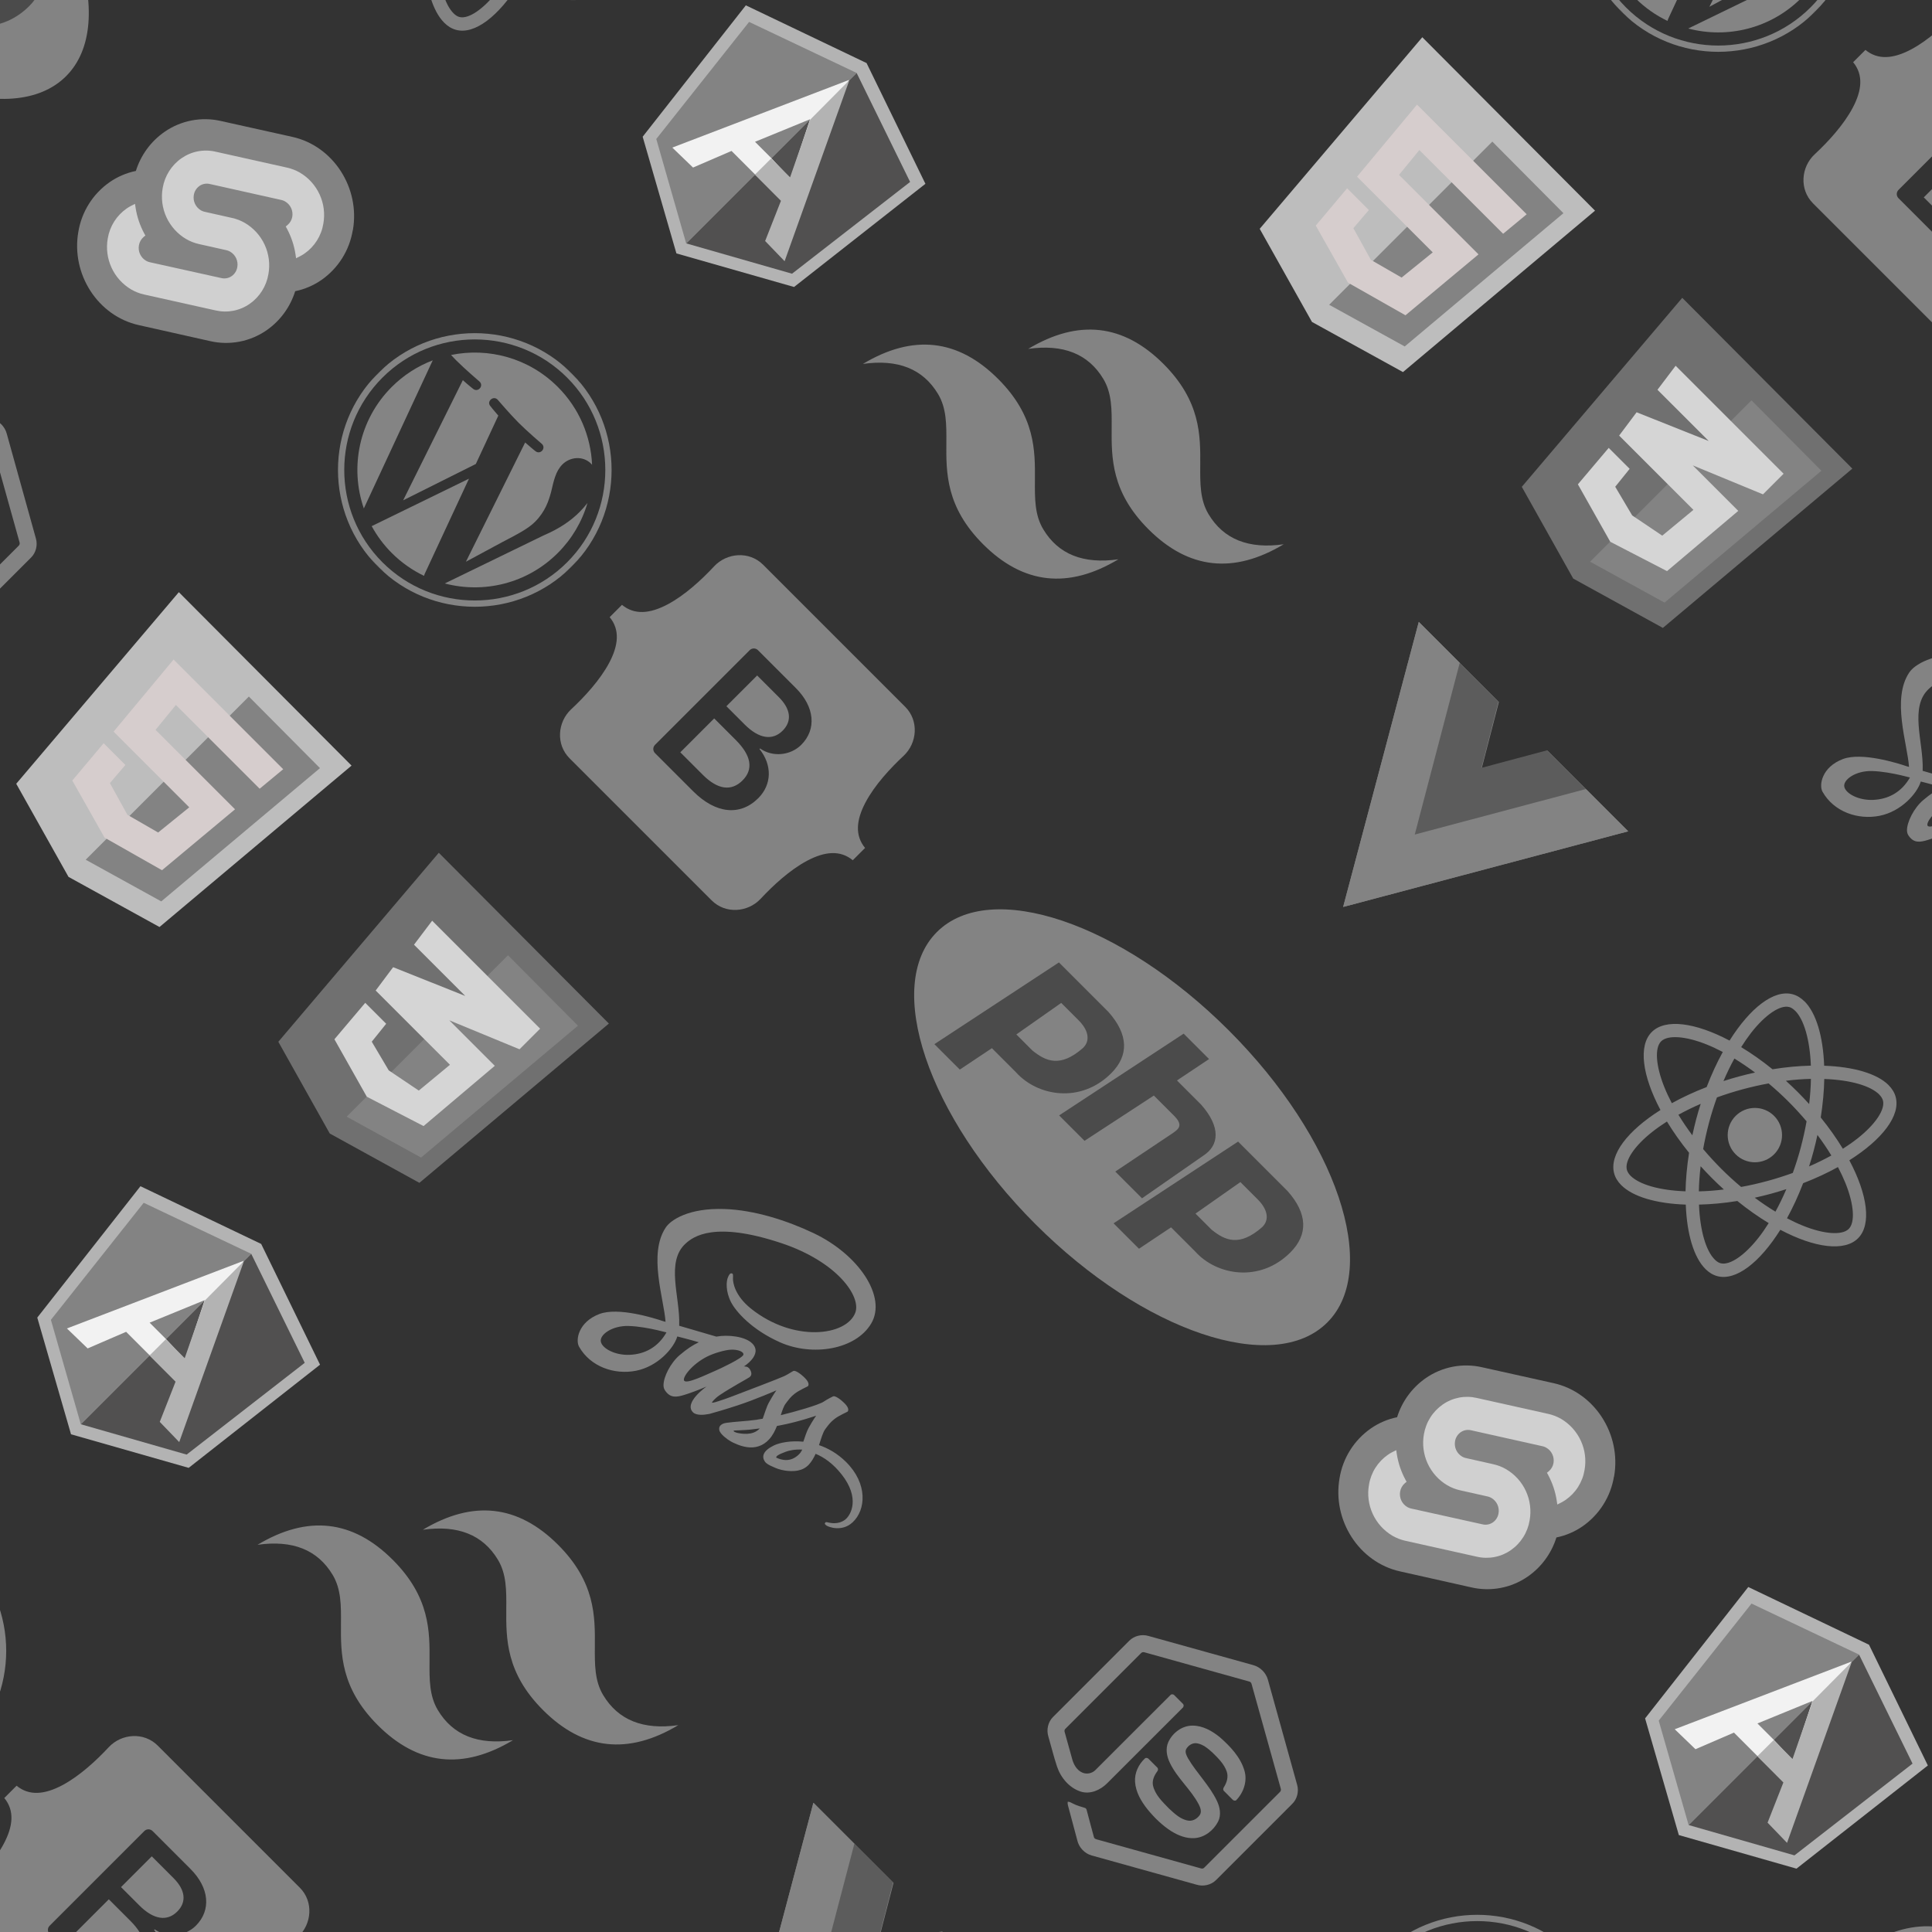 <svg width="2068" height="2068" viewBox="0 0 2068 2068" fill="none" xmlns="http://www.w3.org/2000/svg">
<rect x="0" y="0" width="2068" height="2068" fill="#333333" stroke="none"/>
<g clip-path="url(#clip0_202_3)">
<path d="M927.571 67.507L798.344 5.72L687.904 146.344L724.025 271.255L849.953 307.189L990.567 196.748L927.571 67.507Z" fill="#B3B3B3"/>
<path d="M2000.57 1760.51L1871.34 1698.72L1760.9 1839.34L1797.02 1964.25L1922.95 2000.19L2063.57 1889.75L2000.57 1760.51Z" fill="#B3B3B3"/>
<path d="M279.571 1331.51L150.344 1269.72L39.904 1410.34L76.025 1535.25L201.953 1571.19L342.567 1460.75L279.571 1331.51Z" fill="#B3B3B3"/>
<path d="M974.178 194.752L916.916 78.066L734.483 260.499L847.782 292.976L974.178 194.752Z" fill="#515050"/>
<path d="M2047.18 1887.75L1989.92 1771.07L1807.48 1953.5L1920.78 1985.98L2047.18 1887.75Z" fill="#515050"/>
<path d="M326.178 1458.75L268.916 1342.07L86.483 1524.5L199.782 1556.98L326.178 1458.75Z" fill="#515050"/>
<path d="M801.814 23.463L702.481 148.75L734.483 260.499L916.916 78.066L801.815 23.463L801.814 23.463Z" fill="#838383"/>
<path d="M1874.81 1716.46L1775.48 1841.75L1807.48 1953.5L1989.92 1771.07L1874.82 1716.46L1874.81 1716.46Z" fill="#838383"/>
<path d="M153.814 1287.46L54.481 1412.75L86.483 1524.5L268.916 1342.07L153.815 1287.46L153.814 1287.46Z" fill="#838383"/>
<path d="M842.682 198.969L807.922 186.466L783.015 161.558L741.816 179.341L719.633 157.969L908.841 85.547L842.682 198.97L842.682 198.969ZM846.001 191.082L867.055 127.647L808.156 151.783L825.38 169.007L846 191.083L846.001 191.082Z" fill="#F2F2F2"/>
<path d="M1915.68 1891.97L1880.92 1879.47L1856.01 1854.56L1814.82 1872.34L1792.63 1850.97L1981.84 1778.55L1915.68 1891.97L1915.68 1891.97ZM1919 1884.08L1940.06 1820.65L1881.16 1844.78L1898.38 1862.01L1919 1884.08L1919 1884.08Z" fill="#F2F2F2"/>
<path d="M194.682 1462.97L159.922 1450.47L135.015 1425.56L93.816 1443.34L71.633 1421.97L260.841 1349.55L194.682 1462.97L194.682 1462.97ZM198.001 1455.08L219.055 1391.65L160.156 1415.78L177.38 1433.01L198 1455.08L198.001 1455.08Z" fill="#F2F2F2"/>
<path d="M909.138 85.844L867.253 128.047L845.696 189.788L825.491 169.583L808.005 186.977L835.918 214.943L819.003 257.974L839.841 279.591L909.138 85.844Z" fill="#B3B3B3"/>
<path d="M1982.14 1778.84L1940.25 1821.05L1918.7 1882.79L1898.49 1862.58L1881 1879.98L1908.92 1907.94L1892 1950.97L1912.84 1972.59L1982.14 1778.84Z" fill="#B3B3B3"/>
<path d="M261.138 1349.84L219.253 1392.05L197.696 1453.79L177.49 1433.58L160.004 1450.98L187.918 1478.94L171.003 1521.97L191.841 1543.59L261.138 1349.84Z" fill="#B3B3B3"/>
<path d="M1245.37 389.546C1202.47 346.647 1154.21 341.286 1100.59 373.455C1138.13 368.094 1164.93 378.822 1181.02 405.63C1190.2 420.927 1190.07 438.555 1189.92 458.066C1189.69 489.845 1189.41 526.626 1229.28 566.5C1272.18 609.395 1320.44 614.76 1374.06 582.583C1336.53 587.948 1309.72 577.224 1293.63 550.412C1284.45 535.12 1284.59 517.492 1284.73 497.981C1284.97 466.201 1285.24 429.416 1245.37 389.546ZM1068.41 405.629C1025.52 362.734 977.255 357.369 923.634 389.546C961.168 384.181 987.981 394.905 1004.07 421.721C1013.24 437.018 1013.11 454.642 1012.97 474.149C1012.73 505.928 1012.46 542.717 1052.33 582.587C1095.23 625.486 1143.49 630.847 1197.11 598.674C1159.57 604.035 1132.76 593.311 1116.68 566.499C1107.49 551.206 1107.63 533.574 1107.77 514.067C1108.01 482.288 1108.29 445.503 1068.41 405.629Z" fill="#838383"/>
<path d="M2318.37 2082.55C2275.47 2039.65 2227.21 2034.29 2173.59 2066.46C2211.13 2061.09 2237.93 2071.82 2254.02 2098.63C2263.2 2113.93 2263.07 2131.55 2262.92 2151.07C2262.69 2182.85 2262.41 2219.63 2302.28 2259.5C2345.18 2302.4 2393.44 2307.76 2447.06 2275.58C2409.53 2280.95 2382.72 2270.22 2366.63 2243.41C2357.45 2228.12 2357.59 2210.49 2357.73 2190.98C2357.97 2159.2 2358.24 2122.42 2318.37 2082.55ZM2141.41 2098.63C2098.52 2055.73 2050.25 2050.37 1996.63 2082.55C2034.17 2077.18 2060.98 2087.9 2077.07 2114.72C2086.24 2130.02 2086.11 2147.64 2085.97 2167.15C2085.73 2198.93 2085.46 2235.72 2125.33 2275.59C2168.23 2318.49 2216.49 2323.85 2270.11 2291.67C2232.57 2297.03 2205.76 2286.31 2189.68 2259.5C2180.49 2244.21 2180.63 2226.57 2180.77 2207.07C2181.01 2175.29 2181.29 2138.5 2141.41 2098.63Z" fill="#838383"/>
<path d="M597.367 1653.55C554.468 1610.65 506.208 1605.29 452.588 1637.46C490.126 1632.09 516.935 1642.82 533.022 1669.63C542.202 1684.93 542.067 1702.55 541.923 1722.07C541.685 1753.85 541.411 1790.63 581.285 1830.5C624.18 1873.4 672.444 1878.76 726.064 1846.58C688.53 1851.95 661.717 1841.22 645.626 1814.41C636.45 1799.12 636.585 1781.49 636.729 1761.98C636.966 1730.2 637.237 1693.42 597.367 1653.55ZM420.414 1669.63C377.519 1626.73 329.255 1621.37 275.634 1653.55C313.168 1648.18 339.981 1658.9 356.068 1685.72C365.24 1701.02 365.109 1718.64 364.97 1738.15C364.732 1769.93 364.457 1806.72 404.327 1846.59C447.226 1889.49 495.486 1894.85 549.111 1862.67C511.573 1868.03 484.76 1857.31 468.677 1830.5C459.493 1815.21 459.632 1797.57 459.771 1778.07C460.009 1746.29 460.288 1709.5 420.414 1669.63Z" fill="#838383"/>
<path d="M1697.99 844.994L1742.82 889.825L1437.7 970.788L1518.66 665.672L1604.4 751.41L1585.98 822.511L1656.52 803.526L1697.99 844.994Z" fill="#838383"/>
<path d="M1049.99 2108.99L1094.82 2153.82L789.7 2234.79L870.664 1929.67L956.403 2015.41L937.978 2086.51L1008.52 2067.53L1049.99 2108.99Z" fill="#838383"/>
<path d="M1518.66 665.672L1437.7 970.788L1742.82 889.825L1697.99 844.994L1514.92 893.572L1562.93 709.942L1518.66 665.672Z" fill="#838383"/>
<path d="M870.664 1929.67L789.7 2234.79L1094.82 2153.82L1049.99 2108.99L866.916 2157.57L914.934 1973.94L870.664 1929.67Z" fill="#838383"/>
<path d="M1562.5 709.512L1514.35 893.287L1697.56 844.57L1656.09 803.1L1585.71 821.923L1603.97 750.982L1562.5 709.512Z" fill="#5C5C5C"/>
<path d="M914.505 1973.51L866.348 2157.29L1049.56 2108.57L1008.09 2067.1L937.711 2085.92L955.975 2014.98L914.505 1973.51Z" fill="#5C5C5C"/>
<path d="M1988.84 1325.45C2003.47 1310.82 1999.01 1278.65 1979.53 1241.97C2014.63 1219.82 2034.52 1194.17 2029.12 1174.19C2027.91 1169.55 2025.3 1165.32 2021.56 1161.59L2011.52 1171.62C2013.59 1173.69 2014.85 1175.76 2015.48 1177.92C2018.1 1187.55 2007.38 1203.58 1988.12 1218.7C1983.4 1222.43 1978.13 1226.08 1972.59 1229.63C1965.93 1218.65 1957.97 1207.36 1948.92 1196.15C1951.17 1181.75 1952.43 1167.89 1952.7 1154.93C1981.01 1155.96 2002.25 1162.26 2011.61 1171.62L2021.65 1161.59C2009.27 1149.21 1984.25 1141.83 1952.57 1140.75C1951.4 1109.15 1943.93 1084.22 1931.55 1071.84L1921.51 1081.88C1930.83 1091.2 1937.22 1112.44 1938.35 1140.66C1925.43 1140.97 1911.61 1142.19 1897.3 1144.53C1886.05 1135.44 1874.75 1127.47 1863.73 1120.86C1867.19 1115.32 1870.79 1110.19 1874.44 1105.46C1889.51 1086.16 1905.49 1075.4 1915.12 1077.92C1917.28 1078.46 1919.4 1079.86 1921.47 1081.93L1931.5 1071.89C1927.72 1068.11 1923.49 1065.5 1918.81 1064.24C1898.88 1058.88 1873.31 1078.78 1851.3 1113.83C1814.67 1094.48 1782.63 1090.07 1768.04 1104.65C1753.42 1119.28 1757.87 1151.46 1777.36 1188.14C1742.26 1210.28 1722.36 1235.93 1727.76 1255.92C1728.98 1260.55 1731.59 1264.78 1735.37 1268.56C1747.75 1280.94 1772.77 1288.32 1804.45 1289.4C1805.62 1321 1813.09 1345.93 1825.47 1358.31C1829.25 1362.09 1833.48 1364.7 1838.16 1365.96C1858.1 1371.31 1883.66 1351.42 1905.67 1316.36C1942.17 1335.67 1974.26 1340.03 1988.84 1325.45ZM1960.26 1236.84C1952.79 1240.98 1944.74 1244.89 1936.41 1248.54C1938.17 1243.09 1939.83 1237.56 1941.32 1231.84C1942.85 1226.17 1944.15 1220.45 1945.37 1214.83C1950.81 1222.16 1955.81 1229.5 1960.26 1236.84ZM1891.72 1264.15C1882.13 1266.72 1872.77 1268.88 1863.68 1270.5C1856.39 1264.38 1849.28 1257.9 1842.44 1251.06C1835.64 1244.26 1829.16 1237.15 1823.04 1229.95C1824.66 1220.86 1826.73 1211.5 1829.25 1201.96C1831.73 1192.64 1834.61 1183.55 1837.8 1174.68C1846.62 1171.44 1855.81 1168.56 1865.08 1166.04C1874.66 1163.48 1884.02 1161.32 1893.11 1159.7C1900.41 1165.82 1907.52 1172.3 1914.36 1179.14C1921.15 1185.93 1927.63 1193.04 1933.75 1200.25C1932.13 1209.34 1930.06 1218.7 1927.54 1228.24C1925.07 1237.56 1922.19 1246.65 1918.99 1255.51C1910.13 1258.71 1900.99 1261.63 1891.72 1264.15ZM1912.11 1272.84C1908.51 1281.3 1904.55 1289.4 1900.41 1296.96C1893.07 1292.51 1885.64 1287.51 1878.26 1282.02C1883.93 1280.76 1889.69 1279.41 1895.41 1277.84C1901.08 1276.3 1906.66 1274.59 1912.11 1272.84ZM1818.45 1275.22C1818.59 1266.72 1819.22 1257.72 1820.34 1248.31C1824.21 1252.54 1828.22 1256.82 1832.4 1261C1836.63 1265.23 1840.91 1269.33 1845.23 1273.2C1835.91 1274.41 1826.91 1275.04 1818.45 1275.22ZM1811.47 1215.23C1806.03 1207.9 1801.03 1200.56 1796.58 1193.22C1804.05 1189.08 1812.1 1185.17 1820.43 1181.52C1818.68 1186.97 1817.01 1192.5 1815.53 1198.22C1814.04 1203.94 1812.69 1209.61 1811.47 1215.23ZM1938.39 1154.83C1938.26 1163.34 1937.63 1172.34 1936.5 1181.75C1932.63 1177.52 1928.62 1173.24 1924.44 1169.06C1920.21 1164.83 1915.93 1160.73 1911.61 1156.86C1920.93 1155.65 1929.93 1155.02 1938.39 1154.83ZM1878.58 1148.04C1872.91 1149.3 1867.15 1150.65 1861.43 1152.22C1855.76 1153.75 1850.22 1155.42 1844.78 1157.18C1848.38 1148.71 1852.34 1140.61 1856.48 1133.05C1863.77 1137.55 1871.2 1142.55 1878.58 1148.04ZM1781.5 1163.66C1772.36 1140.93 1770.97 1121.71 1778.04 1114.65C1785.1 1107.58 1804.36 1108.93 1827.05 1118.11C1832.58 1120.32 1838.3 1123.06 1844.06 1126.03C1837.8 1137.42 1832 1149.97 1826.78 1163.57C1813.27 1168.79 1800.81 1174.59 1789.51 1180.85C1786.45 1175 1783.75 1169.24 1781.5 1163.66ZM1741.4 1252.18C1738.79 1242.55 1749.5 1226.53 1768.76 1211.41C1773.49 1207.67 1778.76 1204.03 1784.29 1200.47C1790.95 1211.45 1798.92 1222.75 1807.96 1233.95C1805.71 1248.36 1804.45 1262.22 1804.18 1275.18C1775.88 1274.14 1754.63 1267.84 1745.27 1258.48C1743.29 1256.41 1741.99 1254.3 1741.4 1252.18ZM1882.45 1324.64C1867.37 1343.95 1851.39 1354.7 1841.76 1352.18C1839.6 1351.64 1837.49 1350.25 1835.42 1348.18C1826.1 1338.86 1819.71 1317.62 1818.59 1289.4C1831.5 1289.09 1845.32 1287.87 1859.63 1285.53C1870.88 1294.62 1882.18 1302.59 1893.2 1309.2C1889.69 1314.78 1886.14 1319.96 1882.45 1324.64ZM1929.79 1311.95C1924.26 1309.74 1918.54 1307 1912.78 1304.03C1919.04 1292.64 1924.84 1280.09 1930.06 1266.49C1943.57 1261.27 1956.03 1255.47 1967.33 1249.21C1970.39 1255.06 1973.09 1260.82 1975.38 1266.45C1984.52 1289.18 1985.92 1308.39 1978.85 1315.46C1971.74 1322.48 1952.48 1321.13 1929.79 1311.95Z" fill="#838383"/>
<path d="M1857.83 1235.58C1869.19 1246.93 1887.61 1246.93 1898.97 1235.58C1910.32 1224.22 1910.32 1205.8 1898.97 1194.44C1887.61 1183.08 1869.19 1183.08 1857.83 1194.44C1846.47 1205.8 1846.47 1224.22 1857.83 1235.58Z" fill="#838383"/>
<path d="M638.841 -8.549C653.468 -23.176 649.013 -55.355 629.525 -92.034C664.63 -114.177 684.522 -139.83 679.121 -159.813C677.906 -164.448 675.296 -168.679 671.56 -172.414L661.524 -162.378C663.595 -160.308 664.855 -158.237 665.485 -156.077C668.095 -146.446 657.384 -130.424 638.121 -115.302C633.396 -111.567 628.13 -107.921 622.594 -104.366C615.934 -115.347 607.968 -126.644 598.922 -137.85C601.172 -152.252 602.432 -166.113 602.702 -179.075C631.011 -178.04 652.253 -171.739 661.614 -162.378L671.651 -172.414C659.274 -184.791 634.251 -192.172 602.567 -193.252C601.397 -224.846 593.926 -249.779 581.549 -262.155L571.513 -252.119C580.829 -242.803 587.22 -221.56 588.345 -193.342C575.429 -193.027 561.612 -191.812 547.3 -189.471C536.049 -198.562 524.752 -206.528 513.726 -213.144C517.191 -218.68 520.792 -223.811 524.437 -228.536C539.514 -247.843 555.491 -258.6 565.122 -256.08C567.283 -255.539 569.398 -254.144 571.468 -252.074L581.504 -262.11C577.724 -265.891 573.493 -268.501 568.813 -269.761C548.875 -275.117 523.312 -255.224 501.304 -220.165C464.67 -239.517 432.626 -243.928 418.044 -229.346C403.417 -214.719 407.873 -182.54 427.36 -145.861C392.256 -123.718 372.364 -98.065 377.764 -78.082C378.979 -73.447 381.59 -69.216 385.37 -65.436C397.747 -53.059 422.77 -45.678 454.454 -44.598C455.624 -13.005 463.095 11.929 475.471 24.305C479.252 28.086 483.482 30.696 488.163 31.956C508.1 37.312 533.663 17.419 555.671 -17.64C592.171 1.667 624.26 6.033 638.841 -8.549ZM610.263 -97.165C602.792 -93.024 594.736 -89.109 586.41 -85.463C588.165 -90.909 589.83 -96.445 591.316 -102.161C592.846 -107.831 594.151 -113.547 595.366 -119.173C600.812 -111.837 605.807 -104.501 610.263 -97.165ZM541.719 -69.847C532.133 -67.281 522.772 -65.121 513.681 -63.501C506.39 -69.621 499.279 -76.102 492.438 -82.943C485.643 -89.739 479.162 -96.85 473.041 -104.051C474.661 -113.142 476.731 -122.503 479.252 -132.044C481.727 -141.36 484.607 -150.451 487.803 -159.318C496.624 -162.558 505.805 -165.438 515.076 -167.959C524.662 -170.524 534.024 -172.684 543.115 -174.304C550.406 -168.184 557.516 -161.703 564.357 -154.862C571.153 -148.066 577.634 -140.955 583.755 -133.754C582.134 -124.663 580.064 -115.302 577.544 -105.761C575.069 -96.445 572.188 -87.354 568.993 -78.488C560.127 -75.292 550.991 -72.367 541.719 -69.847ZM562.107 -61.16C558.507 -52.699 554.546 -44.598 550.406 -37.038C543.07 -41.493 535.644 -46.489 528.263 -51.979C533.934 -53.239 539.694 -54.59 545.41 -56.165C551.081 -57.695 556.661 -59.405 562.107 -61.16ZM468.45 -58.775C468.585 -67.281 469.216 -76.282 470.341 -85.689C474.211 -81.458 478.217 -77.182 482.402 -72.997C486.633 -68.766 490.908 -64.671 495.229 -60.8C485.913 -59.585 476.911 -58.955 468.45 -58.775ZM461.475 -118.768C456.029 -126.103 451.033 -133.439 446.578 -140.775C454.049 -144.916 462.105 -148.831 470.431 -152.477C468.675 -147.031 467.01 -141.495 465.525 -135.78C464.04 -130.064 462.69 -124.393 461.475 -118.768ZM588.39 -179.165C588.255 -170.659 587.625 -161.658 586.5 -152.252C582.63 -156.482 578.624 -160.758 574.439 -164.943C570.208 -169.174 565.932 -173.269 561.612 -177.14C570.928 -178.355 579.929 -178.985 588.39 -179.165ZM528.578 -185.961C522.907 -184.701 517.146 -183.351 511.431 -181.775C505.76 -180.245 500.224 -178.58 494.779 -176.825C498.379 -185.286 502.34 -193.387 506.48 -200.948C513.771 -196.447 521.197 -191.452 528.578 -185.961ZM431.501 -170.344C422.365 -193.072 420.97 -212.289 428.035 -219.355C435.101 -226.421 454.364 -225.071 477.047 -215.89C482.582 -213.684 488.298 -210.939 494.059 -207.969C487.803 -196.582 481.997 -184.026 476.776 -170.434C463.275 -165.213 450.808 -159.408 439.512 -153.152C436.451 -159.003 433.751 -164.763 431.501 -170.344ZM391.401 -81.818C388.791 -91.449 399.502 -107.471 418.764 -122.593C423.49 -126.328 428.756 -129.974 434.291 -133.529C440.952 -122.548 448.918 -111.252 457.964 -100.045C455.714 -85.644 454.454 -71.782 454.184 -58.82C425.875 -59.855 404.633 -66.156 395.271 -75.517C393.291 -77.588 391.986 -79.703 391.401 -81.818ZM532.448 -9.359C517.371 9.948 501.394 20.705 491.763 18.184C489.603 17.644 487.488 16.249 485.418 14.179C476.101 4.863 469.711 -16.38 468.585 -44.598C481.502 -44.913 495.319 -46.129 509.631 -48.469C520.882 -39.378 532.178 -31.412 543.205 -24.796C539.694 -19.215 536.139 -14.04 532.448 -9.359ZM579.794 -22.051C574.259 -24.256 568.543 -27.001 562.782 -29.972C569.038 -41.358 574.844 -53.915 580.064 -67.506C593.566 -72.727 606.032 -78.533 617.329 -84.788C620.389 -78.938 623.09 -73.177 625.385 -67.551C634.521 -44.823 635.916 -25.606 628.85 -18.54C621.739 -11.519 602.477 -12.87 579.794 -22.051Z" fill="#838383"/>
<mask id="mask0_202_3" style="mask-type:luminance" maskUnits="userSpaceOnUse" x="301" y="295" width="415" height="416">
<path d="M508.208 295.855L715.391 503.037L508.207 710.221L301.025 503.039L508.208 295.855Z" fill="white"/>
</mask>
<g mask="url(#mask0_202_3)">
<path d="M956.256 907.004L920.311 871.059L916.497 874.872C927.741 886.115 927.139 890.332 912.882 904.589L887.176 930.295C872.919 944.552 868.502 945.36 857.256 934.114C849.831 924.277 848.621 913.832 849.426 896.963L850.23 877.687C864.889 887.923 879.345 886.72 888.182 877.883C899.224 866.841 898.223 848.971 880.551 831.299L845.209 795.957L841.396 799.77C852.639 811.014 852.037 815.231 837.781 829.488L812.074 855.194C797.818 869.45 793.399 870.257 782.154 859.012L778.339 862.827L818.299 902.786L822.114 898.972C810.872 887.73 811.675 883.308 825.932 869.051L833.157 861.826L836.572 865.24L830.952 915.44L889.388 973.875C918.102 1002.59 945.814 999.783 964.09 981.507C982.361 963.229 984.972 935.72 956.256 907.004ZM839.39 855.596L866.094 828.892L874.326 837.124C883.361 846.159 881.154 856.401 873.925 863.63C866.896 870.659 856.655 872.865 847.62 863.83L839.39 855.596ZM896.216 968.251L894.809 966.844C887.582 959.617 888.381 956.808 897.619 947.57L941.196 903.994L950.834 913.632C971.718 934.516 960.27 953.587 948.421 965.436C936.175 977.685 917.098 989.133 896.216 968.251ZM693.202 724.275L748.025 697.16C763.89 689.331 765.495 684.114 752.641 671.261L756.659 667.243L794.41 704.994L790.393 709.012C777.744 696.363 771.721 696.36 752.043 706L660.471 751.784L657.862 749.174L700.231 665.836L616.496 707.808L613.883 705.195L660.27 614.231C670.11 594.752 669.907 588.53 658.259 576.882L662.277 572.864L706.856 617.444L702.839 621.461C690.988 609.611 684.965 609.209 676.737 625.875L649.221 680.297L729.746 640.333L733.564 644.151L693.202 724.275ZM732.159 821.861C710.071 799.774 708.262 765.437 728.144 745.554C747.824 725.874 782.163 727.682 804.25 749.77C826.338 771.857 828.145 806.196 808.466 825.876C788.583 845.758 754.248 843.95 732.159 821.861ZM798.021 755.999C779.548 737.527 756.456 747.761 743.402 760.815C730.146 774.071 720.11 796.965 738.583 815.437C757.259 834.114 780.15 824.075 793.406 810.819C806.46 797.765 816.697 774.676 798.021 755.999Z" fill="#848484"/>
<path d="M419.344 414.169C384.167 449.347 374.212 500.186 389.448 544.236L463.205 385.697C446.743 391.994 431.797 401.697 419.344 414.169ZM572.689 558.545C583.672 547.562 587.333 536.011 589.869 526.707C592.685 514.882 594.663 504.463 601.984 497.142C610.153 488.973 623.951 487.563 632.678 496.29C633.072 496.684 633.397 497.107 633.76 497.514C632.433 467.217 620.212 437.309 597.076 414.173C566.03 383.126 522.786 371.741 482.769 379.978C484.792 382.125 486.716 384.134 488.383 385.801C497.679 395.097 513.195 408.357 513.195 408.357C518.268 412.866 511.797 420.467 506.447 416.249C506.447 416.249 501.064 412 495.426 406.923L431.529 535.545L509.306 496.667L533.392 444.886C528.888 439.82 524.92 434.72 524.92 434.72C520.412 429.65 528.296 422.89 532.802 427.961C532.802 427.961 546.35 443.765 555.082 452.497C564.376 461.791 579.894 475.053 579.894 475.053C584.971 479.565 578.497 487.164 573.144 482.943C573.144 482.943 567.753 478.685 562.125 473.619L498.71 601.264L537.194 580.506C553.329 572.058 565.081 566.153 572.689 558.545Z" fill="#848484"/>
<path d="M501.997 512.369L397.857 563.183C403.606 573.737 410.84 583.412 419.339 591.91C429.688 602.259 441.403 610.392 453.887 616.383C454.027 615.748 454.225 615.126 454.479 614.527L501.997 512.369ZM628.826 538.378C626.377 541.591 623.553 544.848 620.286 548.115C611.268 557.133 599.447 565.586 581.698 573.189L476.069 624.527C517.896 635.54 564.29 624.688 597.076 591.901C612.002 577.022 622.924 558.611 628.826 538.378Z" fill="#848484"/>
<path d="M611.801 399.448C554.682 342.328 461.739 342.325 404.619 399.444C347.493 456.571 347.494 549.512 404.616 606.633C461.734 663.751 554.682 663.763 611.81 606.635C668.928 549.514 668.919 456.566 611.801 399.448ZM409.366 601.883C354.865 547.383 354.865 458.698 409.369 404.194C463.868 349.696 552.548 349.697 607.05 404.199C661.548 458.698 661.548 547.376 607.05 601.875C552.546 656.379 463.863 656.38 409.366 601.883Z" fill="#848484"/>
</g>
<mask id="mask1_202_3" style="mask-type:luminance" maskUnits="userSpaceOnUse" x="1632" y="-299" width="415" height="416">
<path d="M1839.21 -298.145L2046.39 -90.963L1839.21 116.221L1632.02 -90.961L1839.21 -298.145Z" fill="white"/>
</mask>
<g mask="url(#mask1_202_3)">
<path d="M2287.26 313.004L2251.31 277.059L2247.5 280.872C2258.74 292.115 2258.14 296.332 2243.88 310.589L2218.18 336.295C2203.92 350.552 2199.5 351.36 2188.26 340.114C2180.83 330.277 2179.62 319.832 2180.43 302.963L2181.23 283.687C2195.89 293.923 2210.34 292.721 2219.18 283.883C2230.22 272.841 2229.22 254.971 2211.55 237.299L2176.21 201.957L2172.4 205.77C2183.64 217.014 2183.04 221.231 2168.78 235.488L2143.07 261.194C2128.82 275.451 2124.4 276.257 2113.15 265.012L2109.34 268.827L2149.3 308.787L2153.11 304.972C2141.87 293.73 2142.68 289.308 2156.93 275.052L2164.16 267.826L2167.57 271.24L2161.95 321.44L2220.39 379.875C2249.1 408.59 2276.81 405.783 2295.09 387.507C2313.36 369.229 2315.97 341.72 2287.26 313.004ZM2170.39 261.596L2197.09 234.892L2205.33 243.124C2214.36 252.159 2212.15 262.401 2204.93 269.63C2197.9 276.66 2187.66 278.865 2178.62 269.83L2170.39 261.596ZM2227.22 374.251L2225.81 372.844C2218.58 365.617 2219.38 362.808 2228.62 353.57L2272.2 309.994L2281.83 319.632C2302.72 340.516 2291.27 359.587 2279.42 371.436C2267.18 383.685 2248.1 395.133 2227.22 374.251ZM2024.2 130.275L2079.02 103.16C2094.89 95.331 2096.49 90.114 2083.64 77.261L2087.66 73.243L2125.41 110.994L2121.39 115.012C2108.74 102.364 2102.72 102.36 2083.04 112L1991.47 157.784L1988.86 155.175L2031.23 71.836L1947.5 113.808L1944.88 111.196L1991.27 20.231C2001.11 0.753 2000.91 -5.47 1989.26 -17.118L1993.28 -21.136L2037.86 23.444L2033.84 27.462C2021.99 15.611 2015.96 15.209 2007.74 31.875L1980.22 86.297L2060.75 46.333L2064.56 50.151L2024.2 130.275ZM2063.16 227.861C2041.07 205.774 2039.26 171.437 2059.14 151.554C2078.82 131.875 2113.16 133.682 2135.25 155.77C2157.34 177.857 2159.15 212.196 2139.47 231.876C2119.58 251.758 2085.25 249.951 2063.16 227.861ZM2129.02 161.999C2110.55 143.527 2087.46 153.761 2074.4 166.815C2061.15 180.071 2051.11 202.965 2069.58 221.437C2088.26 240.114 2111.15 230.075 2124.41 216.819C2137.46 203.765 2147.7 180.676 2129.02 161.999Z" fill="#848484"/>
<path d="M1750.34 -179.831C1715.17 -144.653 1705.21 -93.814 1720.45 -49.764L1794.2 -208.303C1777.74 -202.006 1762.8 -192.303 1750.34 -179.831ZM1903.69 -35.455C1914.67 -46.438 1918.33 -57.989 1920.87 -67.293C1923.68 -79.118 1925.66 -89.537 1932.98 -96.858C1941.15 -105.027 1954.95 -106.437 1963.68 -97.71C1964.07 -97.316 1964.4 -96.893 1964.76 -96.486C1963.43 -126.783 1951.21 -156.691 1928.08 -179.827C1897.03 -210.874 1853.79 -222.259 1813.77 -214.022C1815.79 -211.875 1817.72 -209.866 1819.38 -208.199C1828.68 -198.903 1844.2 -185.643 1844.2 -185.643C1849.27 -181.134 1842.8 -173.533 1837.45 -177.751C1837.45 -177.751 1832.06 -182 1826.43 -187.077L1762.53 -58.456L1840.31 -97.333L1864.39 -149.114C1859.89 -154.18 1855.92 -159.28 1855.92 -159.28C1851.41 -164.35 1859.3 -171.11 1863.8 -166.039C1863.8 -166.039 1877.35 -150.235 1886.08 -141.503C1895.38 -132.209 1910.89 -118.947 1910.89 -118.947C1915.97 -114.435 1909.5 -106.836 1904.14 -111.057C1904.14 -111.057 1898.75 -115.315 1893.13 -120.381L1829.71 7.264L1868.19 -13.494C1884.33 -21.942 1896.08 -27.847 1903.69 -35.455Z" fill="#848484"/>
<path d="M1833 -81.63L1728.86 -30.817C1734.61 -20.262 1741.84 -10.588 1750.34 -2.09C1760.69 8.259 1772.4 16.392 1784.89 22.383C1785.03 21.748 1785.23 21.126 1785.48 20.527L1833 -81.63ZM1959.83 -55.621C1957.38 -52.409 1954.55 -49.152 1951.29 -45.885C1942.27 -36.867 1930.45 -28.414 1912.7 -20.811L1807.07 30.527C1848.9 41.541 1895.29 30.688 1928.08 -2.099C1943 -16.977 1953.92 -35.389 1959.83 -55.621Z" fill="#848484"/>
<path d="M1942.8 -194.552C1885.68 -251.672 1792.74 -251.675 1735.62 -194.556C1678.49 -137.429 1678.49 -44.488 1735.62 12.633C1792.73 69.751 1885.68 69.763 1942.81 12.635C1999.93 -44.486 1999.92 -137.434 1942.8 -194.552ZM1740.37 7.883C1685.87 -46.617 1685.87 -135.302 1740.37 -189.806C1794.87 -244.304 1883.55 -244.303 1938.05 -189.801C1992.55 -135.302 1992.55 -46.624 1938.05 7.875C1883.55 62.379 1794.86 62.38 1740.37 7.883Z" fill="#848484"/>
</g>
<mask id="mask2_202_3" style="mask-type:luminance" maskUnits="userSpaceOnUse" x="1374" y="1988" width="415" height="416">
<path d="M1581.21 1988.85L1788.39 2196.04L1581.21 2403.22L1374.02 2196.04L1581.21 1988.85Z" fill="white"/>
</mask>
<g mask="url(#mask2_202_3)">
<path d="M1492.34 2107.17C1457.17 2142.35 1447.21 2193.19 1462.45 2237.24L1536.2 2078.7C1519.74 2084.99 1504.8 2094.7 1492.34 2107.17ZM1645.69 2251.55C1656.67 2240.56 1660.33 2229.01 1662.87 2219.71C1665.68 2207.88 1667.66 2197.46 1674.98 2190.14C1683.15 2181.97 1696.95 2180.56 1705.68 2189.29C1706.07 2189.68 1706.4 2190.11 1706.76 2190.51C1705.43 2160.22 1693.21 2130.31 1670.08 2107.17C1639.03 2076.13 1595.79 2064.74 1555.77 2072.98C1557.79 2075.13 1559.72 2077.13 1561.38 2078.8C1570.68 2088.1 1586.2 2101.36 1586.2 2101.36C1591.27 2105.87 1584.8 2113.47 1579.45 2109.25C1579.45 2109.25 1574.06 2105 1568.43 2099.92L1504.53 2228.54L1582.31 2189.67L1606.39 2137.89C1601.89 2132.82 1597.92 2127.72 1597.92 2127.72C1593.41 2122.65 1601.3 2115.89 1605.8 2120.96C1605.8 2120.96 1619.35 2136.76 1628.08 2145.5C1637.38 2154.79 1652.89 2168.05 1652.89 2168.05C1657.97 2172.56 1651.5 2180.16 1646.14 2175.94C1646.14 2175.94 1640.75 2171.69 1635.13 2166.62L1571.71 2294.26L1610.19 2273.51C1626.33 2265.06 1638.08 2259.15 1645.69 2251.55Z" fill="#848484"/>
<path d="M1684.8 2092.45C1627.68 2035.33 1534.74 2035.32 1477.62 2092.44C1420.49 2149.57 1420.49 2242.51 1477.62 2299.63C1534.73 2356.75 1627.68 2356.76 1684.81 2299.64C1741.93 2242.51 1741.92 2149.57 1684.8 2092.45ZM1482.37 2294.88C1427.87 2240.38 1427.87 2151.7 1482.37 2097.19C1536.87 2042.7 1625.55 2042.7 1680.05 2097.2C1734.55 2151.7 1734.55 2240.38 1680.05 2294.88C1625.55 2349.38 1536.86 2349.38 1482.37 2294.88Z" fill="#848484"/>
</g>
<mask id="mask3_202_3" style="mask-type:luminance" maskUnits="userSpaceOnUse" x="-347" y="1559" width="415" height="416">
<path d="M-139.792 1559.85L67.391 1767.04L-139.793 1974.22L-346.975 1767.04L-139.792 1559.85Z" fill="white"/>
</mask>
<g mask="url(#mask3_202_3)">
<path d="M308.256 2171L272.311 2135.06L268.497 2138.87C279.741 2150.12 279.139 2154.33 264.882 2168.59L239.176 2194.3C224.919 2208.55 220.502 2209.36 209.256 2198.11C201.831 2188.28 200.621 2177.83 201.426 2160.96L202.23 2141.69C216.889 2151.92 231.345 2150.72 240.182 2141.88C251.224 2130.84 250.223 2112.97 232.551 2095.3L197.209 2059.96L193.396 2063.77C204.639 2075.01 204.037 2079.23 189.781 2093.49L164.074 2119.19C149.818 2133.45 145.399 2134.26 134.154 2123.01L130.339 2126.83L170.299 2166.79L174.114 2162.97C162.872 2151.73 163.675 2147.31 177.932 2133.05L185.157 2125.83L188.572 2129.24L182.952 2179.44L241.388 2237.88C270.102 2266.59 297.814 2263.78 316.09 2245.51C334.361 2227.23 336.972 2199.72 308.256 2171ZM191.39 2119.6L218.094 2092.89L226.326 2101.12C235.361 2110.16 233.154 2120.4 225.925 2127.63C218.896 2134.66 208.655 2136.86 199.62 2127.83L191.39 2119.6ZM248.216 2232.25L246.809 2230.84C239.582 2223.62 240.381 2220.81 249.619 2211.57L293.196 2167.99L302.834 2177.63C323.718 2198.52 312.27 2217.59 300.421 2229.44C288.175 2241.69 269.098 2253.13 248.216 2232.25ZM45.202 1988.27L100.025 1961.16C115.89 1953.33 117.495 1948.11 104.641 1935.26L108.659 1931.24L146.41 1968.99L142.393 1973.01C129.744 1960.36 123.721 1960.36 104.043 1970L12.471 2015.78L9.862 2013.17L52.231 1929.84L-31.505 1971.81L-34.117 1969.2L12.27 1878.23C22.11 1858.75 21.907 1852.53 10.259 1840.88L14.277 1836.86L58.856 1881.44L54.839 1885.46C42.988 1873.61 36.965 1873.21 28.737 1889.88L1.221 1944.3L81.746 1904.33L85.564 1908.15L45.202 1988.27ZM84.159 2085.86C62.071 2063.77 60.262 2029.44 80.144 2009.55C99.824 1989.87 134.163 1991.68 156.25 2013.77C178.338 2035.86 180.145 2070.2 160.466 2089.88C140.583 2109.76 106.248 2107.95 84.159 2085.86ZM150.021 2020C131.548 2001.53 108.456 2011.76 95.402 2024.82C82.146 2038.07 72.11 2060.96 90.583 2079.44C109.259 2098.11 132.15 2088.07 145.406 2074.82C158.46 2061.76 168.697 2038.68 150.021 2020Z" fill="#848484"/>
<path d="M-228.656 1678.17C-263.833 1713.35 -273.788 1764.19 -258.552 1808.24L-184.795 1649.7C-201.257 1655.99 -216.203 1665.7 -228.656 1678.17ZM-75.311 1822.55C-64.328 1811.56 -60.667 1800.01 -58.131 1790.71C-55.315 1778.88 -53.337 1768.46 -46.017 1761.14C-37.847 1752.97 -24.049 1751.56 -15.322 1760.29C-14.928 1760.68 -14.603 1761.11 -14.24 1761.51C-15.567 1731.22 -27.788 1701.31 -50.924 1678.17C-81.97 1647.13 -125.214 1635.74 -165.231 1643.98C-163.208 1646.13 -161.284 1648.13 -159.617 1649.8C-150.321 1659.1 -134.805 1672.36 -134.805 1672.36C-129.732 1676.87 -136.203 1684.47 -141.553 1680.25C-141.553 1680.25 -146.936 1676 -152.574 1670.92L-216.471 1799.54L-138.694 1760.67L-114.608 1708.89C-119.112 1703.82 -123.08 1698.72 -123.08 1698.72C-127.588 1693.65 -119.704 1686.89 -115.198 1691.96C-115.198 1691.96 -101.65 1707.76 -92.918 1716.5C-83.624 1725.79 -68.106 1739.05 -68.106 1739.05C-63.029 1743.56 -69.502 1751.16 -74.856 1746.94C-74.856 1746.94 -80.247 1742.69 -85.875 1737.62L-149.29 1865.26L-110.806 1844.51C-94.671 1836.06 -82.919 1830.15 -75.311 1822.55Z" fill="#848484"/>
<path d="M-36.199 1663.45C-93.318 1606.33 -186.261 1606.32 -243.381 1663.44C-300.507 1720.57 -300.506 1813.51 -243.384 1870.63C-186.266 1927.75 -93.318 1927.76 -36.19 1870.64C20.928 1813.51 20.919 1720.57 -36.199 1663.45ZM-238.634 1865.88C-293.135 1811.38 -293.135 1722.7 -238.631 1668.19C-184.132 1613.7 -95.452 1613.7 -40.95 1668.2C13.548 1722.7 13.548 1811.38 -40.95 1865.88C-95.454 1920.38 -184.137 1920.38 -238.634 1865.88Z" fill="#848484"/>
</g>
<path fill-rule="evenodd" clip-rule="evenodd" d="M816.814 604.461C801.967 589.613 777.992 591.616 764.398 606.194C751.337 620.199 733.197 637.112 714.489 646.991C695.725 656.894 679.155 658.49 665.757 647.423L652.594 660.586C663.658 673.986 662.067 690.552 652.162 709.317C642.283 728.025 625.369 746.165 611.364 759.226C596.788 772.818 594.784 796.795 609.634 811.645L761.772 963.783C776.62 978.631 800.593 976.626 814.187 962.048C827.248 948.043 845.388 931.13 864.096 921.251C882.861 911.346 899.412 909.733 912.81 920.801L925.972 907.639C914.908 894.238 916.518 877.691 926.422 858.924C936.299 840.218 953.215 822.076 967.22 809.016C981.796 795.424 983.802 771.448 968.954 756.601L816.812 604.459L816.814 604.461ZM811.65 854.365C792.254 873.761 766.016 871.049 741.994 847.027L701.103 806.136C699.933 804.966 699.276 803.38 699.276 801.726C699.275 800.072 699.932 798.486 701.101 797.317L802.488 695.93C803.657 694.761 805.243 694.104 806.897 694.105C808.55 694.105 810.137 694.763 811.306 695.932L851.965 736.591C871.995 756.621 874.296 780.611 857.647 797.26C845.961 808.946 826.656 810.564 813.558 801.131L812.948 801.74C826.603 818.758 826.313 839.701 811.65 854.365ZM833.765 746.339L810.45 723.023L777.533 755.939L797.171 775.577C812.352 790.758 826.832 793.019 837.753 782.098C847.986 771.862 846.441 759.014 833.765 746.339ZM764.473 769L728.198 805.274L752.372 829.448C768.178 845.254 782.889 847.287 794.802 835.374C806.715 823.461 804.22 808.743 787.632 792.155L764.475 768.998L764.473 769Z" fill="#838383"/>
<path fill-rule="evenodd" clip-rule="evenodd" d="M2147.81 10.461C2132.97 -4.387 2108.99 -2.384 2095.4 12.194C2082.34 26.198 2064.2 43.112 2045.49 52.991C2026.73 62.894 2010.15 64.49 1996.76 53.423L1983.59 66.586C1994.66 79.986 1993.07 96.552 1983.16 115.317C1973.28 134.025 1956.37 152.165 1942.36 165.226C1927.79 178.818 1925.78 202.795 1940.63 217.645L2092.77 369.783C2107.62 384.631 2131.59 382.626 2145.19 368.048C2158.25 354.043 2176.39 337.13 2195.1 327.251C2213.86 317.346 2230.41 315.733 2243.81 326.801L2256.97 313.639C2245.91 300.238 2247.52 283.691 2257.42 264.924C2267.3 246.218 2284.21 228.076 2298.22 215.016C2312.8 201.424 2314.8 177.448 2299.95 162.601L2147.81 10.459L2147.81 10.461ZM2142.65 260.365C2123.25 279.761 2097.02 277.049 2072.99 253.027L2032.1 212.136C2030.93 210.966 2030.28 209.38 2030.28 207.726C2030.28 206.072 2030.93 204.486 2032.1 203.317L2133.49 101.93C2134.66 100.761 2136.24 100.104 2137.9 100.105C2139.55 100.105 2141.14 100.763 2142.31 101.932L2182.97 142.591C2203 162.621 2205.3 186.611 2188.65 203.26C2176.96 214.946 2157.66 216.564 2144.56 207.131L2143.95 207.74C2157.6 224.758 2157.31 245.701 2142.65 260.365ZM2164.77 152.339L2141.45 129.023L2108.53 161.939L2128.17 181.577C2143.35 196.758 2157.83 199.019 2168.75 188.098C2178.99 177.862 2177.44 165.014 2164.77 152.339ZM2095.47 175L2059.2 211.274L2083.37 235.448C2099.18 251.254 2113.89 253.287 2125.8 241.374C2137.71 229.461 2135.22 214.743 2118.63 198.155L2095.47 174.998L2095.47 175Z" fill="#838383"/>
<path fill-rule="evenodd" clip-rule="evenodd" d="M168.814 1868.46C153.967 1853.61 129.991 1855.62 116.397 1870.19C103.337 1884.2 85.196 1901.11 66.489 1910.99C47.725 1920.89 31.155 1922.49 17.757 1911.42L4.594 1924.59C15.658 1937.99 14.067 1954.55 4.161 1973.32C-5.717 1992.03 -22.631 2010.17 -36.636 2023.23C-51.212 2036.82 -53.216 2060.8 -38.366 2075.65L113.772 2227.78C128.619 2242.63 152.593 2240.63 166.187 2226.05C179.247 2212.04 197.388 2195.13 216.095 2185.25C234.861 2175.35 251.412 2173.73 264.81 2184.8L277.972 2171.64C266.908 2158.24 268.518 2141.69 278.422 2122.92C288.298 2104.22 305.214 2086.08 319.219 2073.02C333.795 2059.42 335.802 2035.45 320.954 2020.6L168.812 1868.46L168.814 1868.46ZM163.65 2118.36C144.254 2137.76 118.016 2135.05 93.994 2111.03L53.103 2070.14C51.933 2068.97 51.276 2067.38 51.275 2065.73C51.275 2064.07 51.931 2062.49 53.1 2061.32L154.488 1959.93C155.657 1958.76 157.243 1958.1 158.896 1958.1C160.55 1958.11 162.136 1958.76 163.306 1959.93L203.965 2000.59C223.995 2020.62 226.296 2044.61 209.647 2061.26C197.961 2072.95 178.656 2074.56 165.557 2065.13L164.948 2065.74C178.603 2082.76 178.313 2103.7 163.65 2118.36ZM185.765 2010.34L162.449 1987.02L129.533 2019.94L149.171 2039.58C164.352 2054.76 178.832 2057.02 189.753 2046.1C199.986 2035.86 198.44 2023.01 185.765 2010.34ZM116.473 2033L80.198 2069.27L104.372 2093.45C120.178 2109.25 134.889 2111.29 146.802 2099.37C158.715 2087.46 156.22 2072.74 139.632 2056.15L116.475 2033L116.473 2033Z" fill="#838383"/>
<path d="M1108.19 1310.2C1223.59 1425.6 1363.52 1472.77 1420.73 1415.56C1477.94 1358.35 1430.77 1218.42 1315.37 1103.02C1199.97 987.617 1060.04 940.446 1002.83 997.658C945.618 1054.87 992.789 1194.8 1108.19 1310.2Z" fill="#838383"/>
<path fill-rule="evenodd" clip-rule="evenodd" d="M1000.17 1117.67L1133.48 1030.17L1186.43 1083.12C1207.96 1107.38 1208.51 1129.73 1189.42 1148.81C1156.71 1181.53 1110.44 1173.42 1087.47 1147.72L1061.71 1121.97L1027.36 1144.87L1000.17 1117.67ZM1087.88 1107.25L1135.93 1073.51L1154.53 1092.11C1164.55 1102.13 1167.62 1113.38 1159.44 1121.55C1134.84 1143.3 1119.3 1135.94 1105.05 1124.42L1087.88 1107.25ZM1133.67 1193.93L1266.98 1106.42L1294.17 1133.61L1259.82 1156.51L1285.58 1182.27C1307.12 1206.53 1304.8 1226.02 1288.31 1236.79L1222.4 1282.66L1193.78 1254.04L1254.23 1213.62C1262.48 1208.24 1266.57 1204.15 1256.55 1194.13L1235.08 1172.66L1160.87 1221.12L1133.67 1193.93ZM1191.95 1309.45L1325.25 1221.94L1378.2 1274.89C1399.74 1299.16 1400.29 1321.51 1381.2 1340.59C1348.49 1373.31 1302.21 1365.2 1279.25 1339.5L1253.49 1313.74L1219.14 1336.64L1191.95 1309.45ZM1279.66 1299.02L1327.7 1265.28L1346.31 1283.89C1356.33 1293.91 1359.39 1305.15 1351.22 1313.33C1326.61 1335.07 1311.08 1327.71 1296.83 1316.2L1279.66 1299.02L1279.66 1299.02Z" fill="#4B4B4B"/>
<path d="M-241.811 -23.8C-126.411 91.599 13.518 138.77 70.73 81.558C127.942 24.347 80.771 -115.583 -34.629 -230.983C-150.029 -346.383 -289.958 -393.554 -347.17 -336.342C-404.382 -279.13 -357.211 -139.2 -241.811 -23.8Z" fill="#838383"/>
<path fill-rule="evenodd" clip-rule="evenodd" d="M-349.83 -216.327L-216.523 -303.835L-163.572 -250.884C-142.038 -226.622 -141.491 -204.269 -160.575 -185.185C-193.288 -152.472 -239.562 -160.581 -262.53 -186.275L-288.288 -212.033L-322.637 -189.134L-349.83 -216.327ZM-262.12 -226.755L-214.071 -260.49L-195.467 -241.886C-185.448 -231.868 -182.382 -220.624 -190.56 -212.446C-215.163 -190.703 -230.702 -198.064 -244.945 -209.58L-262.12 -226.755ZM-216.328 -140.073L-83.024 -227.58L-55.831 -200.388L-90.178 -177.49L-64.419 -151.73C-42.883 -127.467 -45.2 -107.978 -61.693 -97.207L-127.596 -51.341L-156.218 -79.964L-95.768 -120.378C-87.522 -125.764 -83.433 -129.853 -93.45 -139.869L-114.918 -161.337L-189.135 -112.88L-216.328 -140.073ZM-158.053 -24.55L-24.748 -112.059L28.205 -59.107C49.741 -34.844 50.287 -12.491 31.203 6.594C-1.51 39.306 -47.785 31.196 -70.751 5.503L-96.513 -20.258L-130.862 2.641L-158.053 -24.55ZM-70.345 -34.979L-22.296 -68.715L-3.69 -50.109C6.329 -40.091 9.395 -28.847 1.217 -20.669C-23.386 1.074 -38.925 -6.287 -53.168 -17.803L-70.343 -34.978L-70.345 -34.979Z" fill="#4B4B4B"/>
<path d="M17.379 838.923L191.425 633.852L376.306 819.495L170.725 992.269L73.33 938.607L17.379 838.923Z" fill="#BDBDBD"/>
<path d="M1348.38 244.923L1522.42 39.852L1707.31 225.495L1501.73 398.269L1404.33 344.607L1348.38 244.923Z" fill="#BDBDBD"/>
<path d="M91.723 920.23L266.378 745.575L342.492 822.196L172.611 964.84L91.723 920.23Z" fill="#838383"/>
<path d="M1422.72 326.23L1597.38 151.575L1673.49 228.196L1503.61 370.84L1422.72 326.23Z" fill="#838383"/>
<path d="M277.934 844.248L303.147 823.357L185.768 705.977L121.578 783.137L202.587 864.146L169.266 891.113L136.358 872.134L117.632 838.211L134.218 818.827L110.944 795.552L77.393 835.463L111.911 896.578L173.407 931.477L251.58 866.275L166.503 781.199L188.278 754.592L277.934 844.248Z" fill="#D6CDCD"/>
<path d="M1608.93 250.248L1634.15 229.357L1516.77 111.977L1452.58 189.137L1533.59 270.146L1500.27 297.113L1467.36 278.134L1448.63 244.211L1465.22 224.827L1441.94 201.552L1408.39 241.463L1442.91 302.578L1504.41 337.477L1582.58 272.275L1497.5 187.199L1519.28 160.592L1608.93 250.248Z" fill="#D6CDCD"/>
<g clip-path="url(#clip1_202_3)">
<path d="M297.923 1115.11L469.674 912.803L651.732 1095.61L448.928 1266.11L352.978 1213.31L297.923 1115.11Z" fill="#707070"/>
<path d="M371.04 1195.25L543.767 1022.52L618.644 1097.9L450.708 1239.04L371.04 1195.25Z" fill="#838383"/>
<path d="M578.16 1101.07L462.59 985.498L443.143 1011.21L497.985 1066.05L420.814 1035.29L402.117 1060.24L481.628 1139.75L448.267 1167.35L416.077 1145.7L397.933 1115.02L413.365 1095.83L390.952 1073.41L357.955 1112.42L392.615 1173.92L453.37 1205.33L529.626 1140.84L480.917 1092.13L556.082 1123.14L578.16 1101.07Z" fill="#D5D5D5"/>
</g>
<g clip-path="url(#clip2_202_3)">
<path d="M1628.92 521.105L1800.67 318.803L1982.73 501.612L1779.93 672.11L1683.98 619.31L1628.92 521.105Z" fill="#707070"/>
<path d="M1702.04 601.247L1874.77 428.52L1949.64 503.898L1781.71 645.04L1702.04 601.247Z" fill="#838383"/>
<path d="M1909.16 507.069L1793.59 391.498L1774.14 417.206L1828.99 472.048L1751.81 441.29L1733.12 466.245L1812.63 545.755L1779.27 573.355L1747.08 551.703L1728.93 521.016L1744.37 501.827L1721.95 479.414L1688.96 518.42L1723.62 579.922L1784.37 611.326L1860.63 546.839L1811.92 498.13L1887.08 529.143L1909.16 507.069Z" fill="#D5D5D5"/>
</g>
<path d="M905.511 1564.79C896.436 1555.82 886.452 1550.18 876.666 1546.85C879.043 1539.64 880.814 1533.03 883.541 1529.49C886.722 1525.4 888.39 1522.63 893.286 1518.84C898.182 1515.05 906.862 1511.41 907.367 1510.91C907.771 1510.4 909.488 1507.68 904.347 1502.44C899.205 1497.19 893.657 1493.77 891.79 1494.63C889.923 1495.48 885.784 1497.61 881.898 1500.18C876.244 1504.02 849.954 1511.36 835.724 1514.8C837.393 1509.6 838.91 1505.06 841.031 1502.33C844.212 1498.24 845.879 1495.47 850.776 1491.68C855.673 1487.89 864.353 1484.25 864.857 1483.75C865.261 1483.24 866.979 1480.52 861.837 1475.27C856.695 1470.03 851.148 1466.61 849.281 1467.46C847.413 1468.32 843.628 1471 839.388 1473.02C835.199 1475.09 794.524 1490.56 783.927 1494.6C778.527 1496.68 774.087 1498.19 771.008 1499.15C767.93 1500.12 770.806 1499.26 770.503 1499.36C767.879 1500.17 766.416 1500.62 766.416 1500.62L766.365 1500.67C764.397 1501.23 762.429 1501.68 762.076 1501.33C761.824 1501.08 764.702 1497.19 770.204 1493.4C781.814 1485.52 801.547 1474.86 802.053 1474.26C802.305 1474.01 805.838 1472.19 803.42 1467.04C801.103 1462 797.521 1462.96 797.218 1462.66C796.915 1462.36 795.855 1462.91 795.855 1462.91C795.855 1462.91 817.054 1449.88 805.156 1437.98C797.695 1430.52 779.282 1428.37 766.769 1430.7C761.775 1429.24 751.183 1426.12 739.935 1422.85C735.647 1421.59 731.158 1420.33 726.972 1419.07L727.024 1417.91C728.005 1388.09 712.242 1350.52 734.051 1330.93C741.977 1323.81 764.44 1306.59 836.668 1330.75C895.832 1350.54 922.039 1387.55 915.518 1405.06C906.166 1430.04 849.555 1437.24 803.924 1400.8C786.529 1386.94 784.37 1372.66 784.575 1368.33C784.781 1363.79 784.579 1363.38 783.318 1363.03C781.301 1362.43 779.987 1365.35 779.229 1367.12C777.258 1371.51 776.644 1382.21 782.387 1393.6C787.425 1403.59 804.412 1423.3 835.177 1436.9C869.674 1452.11 915.842 1444.76 932.512 1416.7C949.484 1388.13 919.247 1342.95 870.932 1319.98C842.135 1306.33 807.332 1295.16 775.296 1294.12C737.258 1292.84 718.077 1305.77 712.723 1313.74C693.531 1342.11 710.749 1390.33 712.396 1414.89C711.388 1414.59 710.429 1414.34 709.571 1414.09C699.787 1410.77 661.755 1398.89 641.671 1406.47C618.962 1415.06 615.869 1434.49 619.799 1441.45C631.942 1462.98 657.615 1471.79 680.826 1467.24C703.985 1462.63 720.901 1443.49 724.845 1430.98L724.997 1430.52L733.168 1432.64C738.465 1434 743.559 1435.46 747.998 1436.76C741.993 1439.54 735.633 1443.58 727.455 1450.55C717.863 1458.73 709.982 1473.87 710.227 1483.21C710.376 1487.29 712.846 1489.86 714.408 1491.43C719.954 1496.97 727.069 1494.9 735.345 1492.17C745.488 1488.88 756.288 1484.13 756.288 1484.13C756.288 1484.13 731.453 1501.4 741.788 1511.74C745.569 1515.52 754.247 1514.4 758.486 1513.59L758.435 1513.64C758.435 1513.64 758.688 1513.59 759.243 1513.44C759.768 1513.34 760.289 1513.22 760.806 1513.09L760.907 1512.99C765.045 1511.87 774.431 1509.24 789.418 1504.34C808.745 1498.02 831.052 1488.21 831.052 1488.21C831.052 1488.21 827.719 1492.76 823.122 1501.08C820.393 1506.03 818.623 1512.64 816.399 1518.59C812.766 1519.2 810.646 1519.51 810.646 1519.51L810.646 1519.61C807.821 1520.01 804.742 1520.37 801.615 1520.67C790.313 1521.69 777.144 1522.56 774.318 1523.77C770.988 1525.19 769.423 1527.16 769.874 1530.44C770.225 1532.81 772.444 1535.43 775.216 1537.8C780.158 1542.13 784.545 1544.2 786.865 1545.1C790.295 1546.72 794.531 1548.23 799.324 1548.98C808.101 1550.28 816.477 1548.06 823.243 1540.69C826.979 1536.65 829.556 1531.55 831.628 1526.35C832.738 1526.15 833.85 1525.95 835.009 1525.7C854.638 1522 873.612 1515.32 873.612 1515.32C873.612 1515.32 870.278 1519.87 865.681 1528.2C863.357 1532.43 861.688 1537.94 859.868 1543.18C846.298 1541.83 834.541 1544.21 828.283 1547.24C816.725 1552.85 815.157 1559.06 818.634 1564.35C820.196 1566.72 823.928 1568.64 826.954 1569.85C830.434 1571.61 835.074 1573.32 840.169 1574.07C848.947 1575.38 858.987 1575.02 865.752 1567.75C868.832 1564.37 871.156 1560.33 873.026 1556.14C882.003 1559.87 891.735 1566.57 900.909 1578.27C920.717 1603.33 911.118 1621.8 904.405 1626.8C897.691 1631.8 889.772 1630.34 887.198 1629.79C884.676 1629.18 883.818 1629.03 883.263 1629.89C882.404 1631.15 883.161 1631.81 884.724 1632.97C886.892 1634.53 901.317 1639.97 912.524 1629.57C927.015 1616.29 929.004 1587.98 905.511 1564.79ZM674.078 1450.19C658.539 1450.91 645.023 1443.55 643.212 1436.49C641.2 1428.92 655.03 1418.82 672.789 1419.31C683.585 1419.61 695.641 1421.97 703.359 1423.73C705.074 1424.13 707.646 1424.79 710.723 1425.54C711.227 1425.64 711.53 1425.74 711.53 1425.74C712.085 1425.89 712.741 1426.04 713.397 1426.19C704.455 1441.89 690.424 1449.47 674.078 1450.19ZM765.179 1467.48C756.297 1471.22 734.646 1481.98 732.277 1477.79C730.211 1474.21 740.766 1460.23 756.865 1452.09C764.992 1448 776.546 1445.02 781.895 1444.71C790.523 1444.25 796.473 1447.17 795.715 1450.15C794.602 1453.88 770.73 1465.15 765.179 1467.48ZM788.489 1533.6C786.824 1533.05 785.412 1532.44 785.261 1531.68C785.11 1531.13 786.673 1531.18 786.673 1531.18C786.673 1531.18 798.277 1530.77 803.272 1530.21C806.148 1529.85 809.528 1529.5 813.262 1528.99L812.657 1529.6C805.387 1536.87 793.583 1534.76 788.489 1533.6ZM830.847 1560.21C830.646 1558.79 832.616 1557.03 841.194 1553.89C844.576 1552.63 850.883 1551.16 858.753 1551.66C857.742 1553.68 856.581 1555.44 855.167 1556.76C846.029 1565.79 836.194 1562.72 830.847 1560.21Z" fill="#838383"/>
<path d="M2236.51 970.792C2227.44 961.819 2217.45 956.175 2207.67 952.853C2210.04 945.637 2211.81 939.026 2214.54 935.494C2217.72 931.405 2219.39 928.628 2224.29 924.841C2229.18 921.053 2237.86 917.414 2238.37 916.909C2238.77 916.404 2240.49 913.678 2235.35 908.436C2230.2 903.193 2224.66 899.766 2222.79 900.625C2220.92 901.484 2216.78 903.606 2212.9 906.182C2207.24 910.021 2180.95 917.355 2166.72 920.797C2168.39 915.599 2169.91 911.057 2172.03 908.33C2175.21 904.242 2176.88 901.465 2181.78 897.679C2186.67 893.891 2195.35 890.253 2195.86 889.748C2196.26 889.243 2197.98 886.517 2192.84 881.275C2187.69 876.031 2182.15 872.605 2180.28 873.464C2178.41 874.323 2174.63 877 2170.39 879.021C2166.2 881.092 2125.52 896.56 2114.93 900.604C2109.53 902.677 2105.09 904.194 2102.01 905.154C2098.93 906.115 2101.81 905.255 2101.5 905.356C2098.88 906.166 2097.42 906.621 2097.42 906.621L2097.36 906.672C2095.4 907.228 2093.43 907.683 2093.08 907.33C2092.82 907.078 2095.7 903.191 2101.2 899.403C2112.81 891.524 2132.55 880.865 2133.05 880.26C2133.31 880.007 2136.84 878.187 2134.42 873.044C2132.1 868 2128.52 868.962 2128.22 868.659C2127.92 868.357 2126.86 868.912 2126.86 868.912C2126.86 868.912 2148.05 855.881 2136.16 843.983C2128.7 836.522 2110.28 834.366 2097.77 836.696C2092.78 835.237 2082.18 832.116 2070.93 828.846C2066.65 827.588 2062.16 826.33 2057.97 825.072L2058.02 823.911C2059.01 794.094 2043.24 756.52 2065.05 736.929C2072.98 729.809 2095.44 712.589 2167.67 736.752C2226.83 756.536 2253.04 793.547 2246.52 811.058C2237.17 836.038 2180.55 843.244 2134.92 806.802C2117.53 792.941 2115.37 778.665 2115.58 774.326C2115.78 769.785 2115.58 769.382 2114.32 769.03C2112.3 768.426 2110.99 771.353 2110.23 773.119C2108.26 777.51 2107.64 788.206 2113.39 799.604C2118.42 809.589 2135.41 829.303 2166.18 842.902C2200.67 858.112 2246.84 850.763 2263.51 822.7C2280.48 794.132 2250.25 748.951 2201.93 725.981C2173.13 712.33 2138.33 701.155 2106.3 700.12C2068.26 698.836 2049.08 711.765 2043.72 719.741C2024.53 748.109 2041.75 796.326 2043.4 820.895C2042.39 820.592 2041.43 820.341 2040.57 820.089C2030.79 816.766 1992.76 804.889 1972.67 812.471C1949.96 821.064 1946.87 840.49 1950.8 847.45C1962.94 868.983 1988.61 877.793 2011.83 873.235C2034.99 868.627 2051.9 849.494 2055.85 836.979L2056 836.524L2064.17 838.637C2069.46 839.996 2074.56 841.455 2079 842.763C2072.99 845.543 2066.63 849.583 2058.45 856.552C2048.86 864.732 2040.98 879.873 2041.23 889.206C2041.38 893.292 2043.85 895.863 2045.41 897.426C2050.95 902.972 2058.07 900.897 2066.34 898.167C2076.49 894.881 2087.29 890.13 2087.29 890.13C2087.29 890.13 2062.45 907.403 2072.79 917.738C2076.57 921.519 2085.25 920.402 2089.49 919.592L2089.44 919.642C2089.44 919.642 2089.69 919.592 2090.24 919.44C2090.77 919.338 2091.29 919.22 2091.81 919.086L2091.91 918.985C2096.05 917.872 2105.43 915.242 2120.42 910.337C2139.75 904.016 2162.05 894.212 2162.05 894.212C2162.05 894.212 2158.72 898.756 2154.12 907.083C2151.39 912.029 2149.62 918.639 2147.4 924.594C2143.77 925.202 2141.65 925.507 2141.65 925.507L2141.65 925.608C2138.82 926.014 2135.74 926.37 2132.61 926.675C2121.31 927.692 2108.14 928.56 2105.32 929.773C2101.99 931.187 2100.42 933.156 2100.87 936.436C2101.23 938.806 2103.44 941.428 2106.22 943.797C2111.16 948.132 2115.54 950.198 2117.87 951.104C2121.29 952.715 2125.53 954.226 2130.32 954.979C2139.1 956.285 2147.48 954.059 2154.24 946.688C2157.98 942.649 2160.56 937.552 2162.63 932.354C2163.74 932.151 2164.85 931.949 2166.01 931.695C2185.64 927.997 2204.61 921.324 2204.61 921.324C2204.61 921.324 2201.28 925.867 2196.68 934.195C2194.36 938.434 2192.69 943.936 2190.87 949.184C2177.3 947.832 2165.54 950.212 2159.28 953.243C2147.73 958.852 2146.16 965.059 2149.63 970.353C2151.2 972.723 2154.93 974.638 2157.95 975.846C2161.43 977.609 2166.07 979.32 2171.17 980.074C2179.95 981.38 2189.99 981.019 2196.75 973.749C2199.83 970.367 2202.16 966.329 2204.03 962.14C2213 965.867 2222.73 972.569 2231.91 984.267C2251.72 1009.33 2242.12 1027.8 2235.4 1032.8C2228.69 1037.8 2220.77 1036.34 2218.2 1035.79C2215.68 1035.18 2214.82 1035.03 2214.26 1035.89C2213.4 1037.15 2214.16 1037.81 2215.72 1038.97C2217.89 1040.53 2232.32 1045.97 2243.52 1035.57C2258.02 1022.29 2260 993.982 2236.51 970.792ZM2005.08 856.188C1989.54 856.906 1976.02 849.55 1974.21 842.488C1972.2 834.922 1986.03 824.821 2003.79 825.313C2014.59 825.608 2026.64 827.97 2034.36 829.73C2036.07 830.132 2038.65 830.787 2041.72 831.541C2042.23 831.642 2042.53 831.742 2042.53 831.742C2043.09 831.893 2043.74 832.044 2044.4 832.195C2035.46 847.892 2021.42 855.469 2005.08 856.188ZM2096.18 873.476C2087.3 877.215 2065.65 887.977 2063.28 883.792C2061.21 880.211 2071.77 866.229 2087.87 858.094C2095.99 854.001 2107.55 851.016 2112.9 850.709C2121.52 850.249 2127.47 853.17 2126.71 856.148C2125.6 859.883 2101.73 871.151 2096.18 873.476ZM2119.49 939.599C2117.82 939.046 2116.41 938.441 2116.26 937.685C2116.11 937.13 2117.67 937.179 2117.67 937.179C2117.67 937.179 2129.28 936.767 2134.27 936.208C2137.15 935.853 2140.53 935.498 2144.26 934.99L2143.66 935.596C2136.39 942.866 2124.58 940.756 2119.49 939.599ZM2161.85 966.205C2161.65 964.793 2163.62 963.026 2172.19 959.891C2175.58 958.628 2181.88 957.16 2189.75 957.658C2188.74 959.677 2187.58 961.444 2186.17 962.757C2177.03 971.795 2167.19 968.724 2161.85 966.205Z" fill="#838383"/>
<g clip-path="url(#clip3_202_3)">
<path d="M1727.7 1580.47C1735.71 1535.09 1706.71 1490.26 1663.05 1480.55L1586.36 1463.5C1581.23 1462.32 1575.99 1461.68 1570.73 1461.59C1565.46 1461.49 1560.21 1461.95 1555.04 1462.95C1549.87 1463.94 1544.83 1465.47 1539.97 1467.51C1535.13 1469.55 1530.5 1472.09 1526.18 1475.08C1522.56 1477.6 1519.14 1480.41 1515.99 1483.49C1512.82 1486.56 1509.92 1489.9 1507.31 1493.46C1504.7 1497.01 1502.39 1500.78 1500.4 1504.72C1498.41 1508.66 1496.75 1512.75 1495.44 1516.97C1492.93 1517.48 1490.44 1518.13 1487.99 1518.89C1485.55 1519.65 1483.14 1520.55 1480.78 1521.55C1478.42 1522.56 1476.12 1523.69 1473.87 1524.93C1471.63 1526.18 1469.45 1527.53 1467.35 1529C1458.51 1535.16 1450.99 1543.03 1445.24 1552.14C1442.38 1556.69 1439.97 1561.51 1438.06 1566.53C1436.15 1571.56 1434.74 1576.76 1433.87 1582.07C1425.86 1627.45 1454.86 1672.28 1498.52 1681.99L1575.08 1699.16C1580.21 1700.34 1585.45 1700.97 1590.71 1701.05C1595.98 1701.14 1601.23 1700.69 1606.4 1699.69C1611.56 1698.7 1616.61 1697.17 1621.46 1695.13C1626.31 1693.1 1630.93 1690.56 1635.26 1687.57C1638.88 1685.06 1642.29 1682.25 1645.45 1679.17C1648.61 1676.1 1651.51 1672.76 1654.11 1669.2C1656.72 1665.65 1659.03 1661.88 1661.01 1657.94C1663 1654 1664.65 1649.91 1665.97 1645.69C1668.48 1645.18 1670.97 1644.53 1673.41 1643.77C1675.86 1643 1678.27 1642.12 1680.63 1641.11C1682.99 1640.1 1685.3 1638.98 1687.54 1637.74C1689.78 1636.5 1691.97 1635.14 1694.08 1633.69C1698.48 1630.61 1702.57 1627.1 1706.28 1623.21C1709.99 1619.33 1713.31 1615.08 1716.17 1610.53C1719.04 1605.99 1721.45 1601.17 1723.36 1596.15C1725.27 1591.12 1726.68 1585.92 1727.56 1580.62" fill="#838383"/>
<path d="M1490.53 1643.9C1485.91 1641.18 1481.74 1637.78 1478.14 1633.8C1474.55 1629.82 1471.58 1625.32 1469.35 1620.45C1467.11 1615.58 1465.63 1610.41 1464.95 1605.09C1464.28 1599.78 1464.42 1594.4 1465.37 1589.13C1465.89 1585.94 1466.74 1582.81 1467.89 1579.79C1469.04 1576.77 1470.48 1573.87 1472.21 1571.14C1473.94 1568.41 1475.93 1565.86 1478.16 1563.52C1480.4 1561.19 1482.86 1559.08 1485.51 1557.24C1485.94 1556.94 1486.38 1556.64 1486.82 1556.36C1487.26 1556.07 1487.71 1555.8 1488.17 1555.53C1488.62 1555.26 1489.08 1555.01 1489.54 1554.75C1490 1554.5 1490.47 1554.26 1490.94 1554.03L1494.52 1552.22L1495.13 1556.42C1495.51 1558.8 1495.98 1561.18 1496.56 1563.52C1497.13 1565.87 1497.8 1568.19 1498.57 1570.48C1499.34 1572.77 1500.21 1575.03 1501.17 1577.25C1502.13 1579.47 1503.18 1581.64 1504.33 1583.77L1505.6 1586.09L1503.65 1587.72C1502.34 1588.86 1501.24 1590.21 1500.4 1591.72C1499.98 1592.48 1499.62 1593.27 1499.34 1594.08C1499.05 1594.9 1498.84 1595.74 1498.7 1596.59C1498.42 1598.18 1498.38 1599.8 1498.58 1601.4C1498.79 1603 1499.23 1604.56 1499.91 1606.02C1500.58 1607.49 1501.48 1608.84 1502.56 1610.04C1503.64 1611.24 1504.9 1612.26 1506.29 1613.08C1506.61 1613.27 1506.94 1613.44 1507.28 1613.6C1507.61 1613.76 1507.95 1613.91 1508.3 1614.04C1508.64 1614.18 1508.99 1614.3 1509.35 1614.41C1509.7 1614.52 1510.06 1614.62 1510.42 1614.7L1587.04 1631.67C1587.97 1631.89 1588.92 1632 1589.88 1632.02C1590.84 1632.04 1591.79 1631.95 1592.73 1631.77C1593.67 1631.59 1594.59 1631.3 1595.47 1630.93C1596.35 1630.56 1597.19 1630.09 1597.97 1629.55C1598.77 1628.99 1599.51 1628.35 1600.18 1627.64C1600.85 1626.94 1601.45 1626.17 1601.97 1625.34C1602.49 1624.52 1602.92 1623.64 1603.26 1622.73C1603.61 1621.82 1603.86 1620.87 1604.01 1619.91C1604.3 1618.32 1604.34 1616.7 1604.13 1615.1C1603.92 1613.5 1603.48 1611.94 1602.81 1610.48C1602.13 1609.01 1601.24 1607.66 1600.16 1606.46C1599.07 1605.26 1597.81 1604.24 1596.42 1603.42C1596.1 1603.23 1595.77 1603.06 1595.44 1602.9C1595.1 1602.74 1594.77 1602.59 1594.42 1602.45C1594.07 1602.32 1593.72 1602.2 1593.37 1602.09C1593.02 1601.98 1592.65 1601.88 1592.29 1601.8L1562.93 1595.22C1561.73 1594.96 1560.54 1594.64 1559.37 1594.28C1558.19 1593.92 1557.04 1593.52 1555.89 1593.07C1554.75 1592.62 1553.62 1592.13 1552.52 1591.6C1551.41 1591.07 1550.32 1590.49 1549.26 1589.88C1544.65 1587.16 1540.48 1583.76 1536.9 1579.79C1533.32 1575.82 1530.36 1571.32 1528.13 1566.47C1525.9 1561.61 1524.42 1556.44 1523.75 1551.13C1523.07 1545.83 1523.2 1540.46 1524.15 1535.2C1524.68 1532.01 1525.53 1528.89 1526.69 1525.87C1527.84 1522.85 1529.29 1519.96 1531.02 1517.23C1532.74 1514.5 1534.74 1511.95 1536.98 1509.62C1539.21 1507.29 1541.67 1505.19 1544.32 1503.35C1549.54 1499.72 1555.46 1497.22 1561.7 1496C1567.94 1494.79 1574.37 1494.9 1580.57 1496.32L1657.33 1513.44C1658.52 1513.71 1659.7 1514.02 1660.87 1514.37C1662.04 1514.72 1663.2 1515.13 1664.34 1515.57C1665.48 1516.01 1666.6 1516.49 1667.7 1517.02C1668.8 1517.55 1669.89 1518.12 1670.95 1518.73C1675.56 1521.45 1679.74 1524.85 1683.33 1528.82C1686.92 1532.8 1689.89 1537.29 1692.12 1542.16C1694.36 1547.03 1695.84 1552.21 1696.51 1557.52C1697.18 1562.83 1697.04 1568.21 1696.09 1573.48C1695.57 1576.67 1694.73 1579.8 1693.58 1582.82C1692.43 1585.84 1690.98 1588.74 1689.26 1591.47C1687.54 1594.21 1685.54 1596.76 1683.31 1599.1C1681.08 1601.43 1678.62 1603.54 1675.97 1605.39C1675.53 1605.69 1675.09 1605.98 1674.64 1606.26C1674.19 1606.55 1673.74 1606.83 1673.28 1607.09C1672.83 1607.37 1672.37 1607.63 1671.9 1607.89C1671.44 1608.14 1670.97 1608.39 1670.5 1608.63L1666.91 1610.43L1666.31 1606.24C1665.94 1603.84 1665.47 1601.47 1664.9 1599.11C1664.33 1596.75 1663.66 1594.41 1662.89 1592.11C1661.35 1587.51 1659.42 1583.04 1657.13 1578.76L1655.85 1576.44L1657.81 1574.82C1658.47 1574.25 1659.09 1573.63 1659.64 1572.96C1660.2 1572.3 1660.69 1571.58 1661.13 1570.83C1661.55 1570.07 1661.92 1569.28 1662.21 1568.46C1662.5 1567.65 1662.72 1566.8 1662.87 1565.94C1663.13 1564.37 1663.15 1562.76 1662.93 1561.18C1662.72 1559.6 1662.26 1558.06 1661.58 1556.61C1660.22 1553.7 1658 1551.27 1655.22 1549.66C1654.9 1549.47 1654.57 1549.29 1654.24 1549.13C1653.91 1548.97 1653.56 1548.82 1653.22 1548.68C1652.88 1548.55 1652.52 1548.43 1652.17 1548.32C1651.81 1548.21 1651.45 1548.11 1651.09 1548.03L1574.44 1530.91C1573.51 1530.7 1572.56 1530.59 1571.6 1530.57C1570.65 1530.56 1569.69 1530.64 1568.76 1530.82C1567.82 1531 1566.91 1531.28 1566.03 1531.65C1565.15 1532.02 1564.31 1532.48 1563.53 1533.02C1562.73 1533.59 1561.99 1534.23 1561.31 1534.94C1559.97 1536.36 1558.92 1538.03 1558.22 1539.86C1557.88 1540.77 1557.62 1541.72 1557.46 1542.68C1557.19 1544.25 1557.15 1545.86 1557.35 1547.45C1557.55 1549.04 1557.99 1550.59 1558.66 1552.05C1560 1554.97 1562.2 1557.43 1564.96 1559.08C1565.29 1559.26 1565.62 1559.44 1565.95 1559.6C1566.28 1559.75 1566.63 1559.9 1566.97 1560.04C1567.32 1560.18 1567.67 1560.3 1568.02 1560.41C1568.37 1560.52 1568.73 1560.62 1569.1 1560.7L1598.44 1567.29C1599.64 1567.56 1600.84 1567.87 1602.01 1568.23C1603.19 1568.58 1604.35 1568.98 1605.5 1569.43C1606.65 1569.88 1607.78 1570.37 1608.88 1570.9C1609.99 1571.44 1611.08 1572.02 1612.15 1572.64C1616.76 1575.35 1620.94 1578.75 1624.54 1582.72C1628.13 1586.7 1631.1 1591.19 1633.33 1596.06C1635.57 1600.92 1637.05 1606.1 1637.72 1611.41C1638.4 1616.73 1638.26 1622.1 1637.31 1627.37C1636.78 1630.56 1635.94 1633.69 1634.79 1636.71C1633.64 1639.73 1632.2 1642.63 1630.47 1645.36C1628.75 1648.09 1626.76 1650.65 1624.53 1652.99C1622.3 1655.33 1619.84 1657.43 1617.19 1659.28C1614.59 1661.09 1611.81 1662.62 1608.89 1663.86C1605.97 1665.09 1602.93 1666.02 1599.81 1666.62C1596.7 1667.22 1593.54 1667.5 1590.36 1667.45C1587.19 1667.4 1584.04 1667.02 1580.94 1666.31L1504.24 1649.24C1503.04 1648.97 1501.84 1648.66 1500.67 1648.3C1499.49 1647.94 1498.33 1647.54 1497.18 1647.09C1496.04 1646.64 1494.91 1646.15 1493.8 1645.62C1492.69 1645.09 1491.6 1644.51 1490.53 1643.9Z" fill="#D0D0D0"/>
</g>
<g clip-path="url(#clip4_202_3)">
<path d="M377.702 246.472C385.709 201.088 356.707 156.26 313.047 146.545L236.363 129.495C231.232 128.321 225.99 127.679 220.729 127.588C215.465 127.494 210.207 127.95 205.041 128.946C199.874 129.942 194.826 131.472 189.975 133.509C185.127 135.55 180.504 138.089 176.181 141.085C172.559 143.599 169.145 146.408 165.986 149.486C162.821 152.564 159.921 155.9 157.313 159.455C154.702 163.013 152.39 166.783 150.4 170.721C148.409 174.658 146.751 178.754 145.439 182.967C142.927 183.484 140.443 184.126 137.995 184.891C135.546 185.654 133.138 186.545 130.78 187.553C128.422 188.562 126.118 189.691 123.874 190.934C121.63 192.177 119.453 193.534 117.347 194.996C108.507 201.157 100.991 209.027 95.242 218.142C92.377 222.686 89.968 227.506 88.059 232.531C86.15 237.556 84.741 242.759 83.866 248.066C75.859 293.451 104.858 338.275 148.517 347.99L225.078 365.164C230.212 366.335 235.45 366.966 240.715 367.054C245.977 367.143 251.233 366.687 256.4 365.693C261.563 364.7 266.611 363.17 271.462 361.134C276.309 359.101 280.934 356.564 285.26 353.574C288.882 351.06 292.289 348.251 295.447 345.173C298.606 342.095 301.506 338.759 304.11 335.201C306.718 331.646 309.027 327.88 311.014 323.939C312.998 320.001 314.655 315.905 315.968 311.692C318.477 311.177 320.966 310.535 323.415 309.771C325.861 309.005 328.272 308.117 330.63 307.109C332.989 306.101 335.296 304.975 337.543 303.735C339.784 302.495 341.967 301.145 344.077 299.687C348.483 296.61 352.571 293.1 356.282 289.214C359.994 285.327 363.306 281.082 366.175 276.534C369.04 271.99 371.449 267.17 373.358 262.145C375.27 257.122 376.676 251.92 377.558 246.616" fill="#838383"/>
<path d="M140.534 309.898C135.915 307.182 131.736 303.776 128.143 299.8C124.553 295.821 121.584 291.323 119.349 286.453C117.112 281.585 115.629 276.405 114.952 271.092C114.279 265.781 114.419 260.399 115.367 255.132C115.895 251.938 116.738 248.811 117.89 245.792C119.038 242.772 120.485 239.874 122.209 237.142C123.938 234.412 125.93 231.857 128.163 229.523C130.395 227.189 132.857 225.084 135.509 223.237C135.939 222.935 136.378 222.644 136.821 222.362C137.263 222.074 137.713 221.799 138.166 221.534C138.618 221.263 139.078 221.005 139.544 220.754C140.004 220.502 140.473 220.261 140.943 220.027L144.518 218.217L145.132 222.419C145.506 224.804 145.981 227.177 146.556 229.523C147.128 231.872 147.801 234.194 148.574 236.483C149.341 238.772 150.208 241.034 151.17 243.249C152.127 245.468 153.183 247.643 154.328 249.774L155.605 252.09L153.65 253.723C152.343 254.857 151.243 256.211 150.402 257.724C149.976 258.478 149.624 259.266 149.34 260.082C149.055 260.897 148.841 261.735 148.701 262.587C148.417 264.176 148.377 265.798 148.583 267.399C148.786 268.996 149.233 270.557 149.909 272.023C150.584 273.49 151.478 274.84 152.562 276.038C153.64 277.237 154.899 278.261 156.292 279.078C156.614 279.266 156.94 279.437 157.276 279.598C157.611 279.76 157.95 279.911 158.296 280.042C158.642 280.18 158.991 280.301 159.35 280.412C159.702 280.523 160.058 280.617 160.42 280.698L237.037 297.674C237.97 297.888 238.923 298.005 239.88 298.021C240.839 298.035 241.792 297.949 242.731 297.768C243.671 297.588 244.587 297.303 245.469 296.931C246.348 296.556 247.186 296.094 247.971 295.551C248.769 294.988 249.507 294.351 250.181 293.643C250.851 292.939 251.448 292.168 251.967 291.34C252.487 290.518 252.919 289.642 253.264 288.727C253.609 287.818 253.856 286.872 254.013 285.909C254.298 284.322 254.337 282.705 254.131 281.104C253.925 279.503 253.478 277.943 252.805 276.479C252.131 275.014 251.237 273.659 250.155 272.461C249.071 271.263 247.812 270.238 246.422 269.419C246.103 269.234 245.774 269.059 245.438 268.898C245.103 268.737 244.767 268.589 244.422 268.451C244.072 268.316 243.723 268.195 243.368 268.088C243.015 267.977 242.653 267.883 242.29 267.802L212.927 261.224C211.732 260.955 210.544 260.639 209.37 260.282C208.195 259.919 207.037 259.519 205.893 259.072C204.748 258.625 203.62 258.134 202.516 257.6C201.408 257.069 200.324 256.494 199.26 255.88C194.651 253.162 190.485 249.76 186.902 245.788C183.319 241.816 180.363 237.325 178.128 232.468C175.897 227.608 174.42 222.436 173.745 217.134C173.071 211.833 173.204 206.461 174.147 201.2C174.681 198.013 175.531 194.887 176.687 191.871C177.839 188.852 179.289 185.958 181.015 183.231C182.745 180.501 184.743 177.952 186.979 175.622C189.209 173.292 191.67 171.186 194.323 169.346C199.539 165.717 205.457 163.217 211.698 162.004C217.94 160.793 224.369 160.899 230.572 162.316L307.33 179.44C308.521 179.706 309.702 180.015 310.874 180.368C312.042 180.725 313.199 181.125 314.337 181.565C315.477 182.007 316.599 182.494 317.7 183.024C318.801 183.548 319.885 184.116 320.946 184.727C325.562 187.445 329.741 190.847 333.331 194.819C336.921 198.798 339.887 203.293 342.121 208.163C344.36 213.03 345.836 218.208 346.514 223.52C347.185 228.832 347.043 234.214 346.093 239.481C345.565 242.668 344.725 245.798 343.577 248.82C342.428 251.842 340.984 254.737 339.261 257.474C337.535 260.207 335.544 262.762 333.311 265.096C331.081 267.433 328.624 269.542 325.971 271.388C325.532 271.687 325.089 271.982 324.639 272.263C324.193 272.548 323.741 272.826 323.284 273.094C322.828 273.369 322.366 273.631 321.903 273.885C321.436 274.143 320.97 274.395 320.497 274.632L316.908 276.428L316.312 272.244C315.944 269.845 315.469 267.465 314.901 265.106C314.328 262.75 313.656 260.414 312.889 258.112C311.347 253.51 309.421 249.045 307.132 244.764L305.852 242.445L307.81 240.815C308.474 240.252 309.088 239.632 309.641 238.965C310.197 238.301 310.693 237.583 311.126 236.828C311.551 236.074 311.92 235.282 312.208 234.464C312.502 233.645 312.72 232.803 312.867 231.944C313.131 230.37 313.153 228.765 312.934 227.183C312.719 225.6 312.263 224.058 311.582 222.612C310.219 219.701 308 217.274 305.222 215.655C304.9 215.467 304.571 215.293 304.242 215.131C303.906 214.97 303.564 214.822 303.218 214.684C302.876 214.55 302.52 214.429 302.168 214.318C301.812 214.21 301.453 214.113 301.09 214.032L224.44 196.915C223.51 196.703 222.557 196.588 221.604 196.574C220.651 196.56 219.695 196.643 218.759 196.82C217.823 197.004 216.908 197.282 216.028 197.65C215.146 198.022 214.311 198.481 213.526 199.024C212.728 199.587 211.987 200.228 211.313 200.935C209.971 202.358 208.921 204.031 208.223 205.859C207.879 206.772 207.625 207.717 207.463 208.68C207.186 210.253 207.147 211.864 207.353 213.451C207.554 215.04 207.995 216.589 208.661 218.045C210.004 220.972 212.201 223.425 214.964 225.079C215.287 225.261 215.615 225.435 215.951 225.597C216.283 225.755 216.626 225.902 216.971 226.04C217.317 226.176 217.667 226.299 218.022 226.407C218.374 226.518 218.733 226.615 219.096 226.696L248.439 233.294C249.644 233.56 250.835 233.866 252.013 234.226C253.191 234.579 254.353 234.982 255.504 235.429C256.649 235.877 257.777 236.369 258.884 236.905C259.995 237.439 261.082 238.017 262.146 238.638C266.765 241.353 270.942 244.751 274.538 248.723C278.131 252.699 281.097 257.193 283.335 262.06C285.57 266.924 287.053 272.102 287.725 277.414C288.403 282.726 288.263 288.104 287.313 293.371C286.782 296.562 285.939 299.688 284.79 302.711C283.643 305.732 282.197 308.631 280.475 311.364C278.752 314.094 276.761 316.65 274.531 318.987C272.298 321.327 269.837 323.432 267.191 325.279C264.59 327.089 261.806 328.623 258.887 329.857C255.967 331.091 252.926 332.017 249.813 332.618C246.703 333.223 243.536 333.503 240.365 333.45C237.194 333.398 234.036 333.016 230.942 332.309L154.238 315.239C153.036 314.97 151.845 314.657 150.67 314.301C149.493 313.941 148.331 313.537 147.183 313.087C146.036 312.643 144.908 312.153 143.797 311.618C142.689 311.087 141.598 310.513 140.534 309.898Z" fill="#D0D0D0"/>
</g>
<path d="M1341.45 1782.32C1348.94 1784.36 1355.17 1790.56 1357.19 1798.07C1367.62 1835.58 1378.07 1873.09 1388.49 1910.61C1390.46 1917.65 1388.45 1925.69 1383.21 1930.83L1301.72 2012.33C1296.34 2017.77 1287.89 2019.59 1280.66 2017.32C1243.29 2006.9 1205.93 1996.5 1168.57 1986.09C1160.92 1984 1154.79 1977.45 1153.09 1969.72C1150.08 1958.41 1147.04 1947.1 1144.02 1935.79C1143.43 1933.45 1142.47 1931.11 1142.86 1928.65C1145 1928.34 1146.79 1929.82 1148.66 1930.61C1152.6 1932.65 1156.87 1933.87 1161.1 1935.13C1162.27 1935.35 1162.93 1936.38 1163.17 1937.47C1165.79 1947.11 1168.24 1956.8 1170.91 1966.42C1171.47 1968.49 1173.8 1968.81 1175.54 1969.31C1212.24 1979.5 1248.92 1989.77 1285.62 1999.96C1286.9 2000.41 1288.3 1999.97 1289.18 1998.95C1316.08 1972.08 1342.96 1945.18 1369.85 1918.3C1371.03 1917.32 1371.39 1915.71 1370.86 1914.29C1360.46 1877.07 1350.09 1839.84 1339.7 1802.62C1339.57 1801.93 1339.23 1801.29 1338.73 1800.79C1338.23 1800.28 1337.59 1799.95 1336.9 1799.82C1299.67 1789.43 1262.44 1779.07 1225.22 1768.68C1223.81 1768.15 1222.18 1768.47 1221.21 1769.67C1194.33 1796.56 1167.44 1823.44 1140.55 1850.33C1140.05 1850.75 1139.69 1851.32 1139.51 1851.95C1139.34 1852.59 1139.37 1853.26 1139.59 1853.88C1142.34 1863.84 1145.12 1873.78 1147.89 1883.72C1149.54 1889.23 1152.79 1894.77 1158.22 1897.24C1162.95 1899.48 1168.94 1898.36 1172.57 1894.6C1199.33 1867.91 1226.01 1841.13 1252.77 1814.45C1253.87 1813.17 1255.98 1813.32 1257.02 1814.58C1260.09 1817.62 1263.17 1820.65 1266.17 1823.75C1267.48 1825 1267.08 1827.15 1265.72 1828.19C1238.81 1855.07 1211.96 1882.02 1185.02 1908.86C1177.86 1916.03 1167.11 1920.89 1156.97 1917.76C1144.58 1913.83 1135.38 1902.84 1131.36 1890.71C1127.87 1880.24 1125.31 1869.45 1122.19 1858.86C1119.89 1851.62 1121.75 1843.17 1127.19 1837.8L1208.68 1756.3C1213.93 1750.95 1222.18 1748.98 1229.33 1751.12C1266.7 1761.53 1304.07 1771.92 1341.45 1782.32Z" fill="#838383"/>
<path d="M1305.84 1859.61C1316.92 1869.36 1327.81 1880.79 1332.05 1895.3C1335.37 1906.49 1331.14 1918.77 1323.21 1926.96C1321.92 1927.84 1320.18 1927.31 1319.22 1926.19C1316.2 1923.17 1313.13 1920.19 1310.17 1917.1C1308.83 1915.87 1309.27 1913.94 1310.24 1912.65C1313.23 1907.92 1314.95 1902 1313.18 1896.5C1310.4 1888.14 1303.79 1881.81 1297.66 1875.79C1292.98 1871.59 1287.82 1867.2 1281.45 1866.05C1276.59 1865.14 1271.72 1868.25 1269.54 1872.5C1268.2 1875.78 1270.12 1879.19 1271.62 1882.05C1280.89 1897.89 1294.52 1910.87 1302.52 1927.51C1305.85 1934.37 1307.42 1942.78 1303.82 1949.87C1298.95 1959.31 1289.4 1966.86 1278.56 1967.51C1269.7 1968.11 1261.12 1964.67 1253.72 1960.07C1243.97 1953.87 1235.64 1945.64 1228.33 1936.75C1221.58 1928.26 1215.65 1918.33 1214.96 1907.26C1214.3 1897.86 1218.65 1888.6 1225.46 1882.28C1226.63 1881.23 1228.5 1881.56 1229.48 1882.71C1232.54 1885.73 1235.6 1888.77 1238.6 1891.85C1239.91 1892.98 1239.76 1894.93 1238.67 1896.14C1235.56 1900.37 1233.08 1905.61 1234.11 1911C1236.3 1921.18 1244.34 1928.67 1251.31 1935.86C1257.44 1941.47 1264.11 1947.98 1272.78 1948.89C1277.52 1949.21 1281.97 1946.25 1284.47 1942.39C1286.42 1938.96 1284.86 1934.89 1283.26 1931.66C1274.79 1915.34 1259.91 1903.31 1252.07 1886.6C1248.85 1879.86 1247.36 1871.71 1250.56 1864.67C1255.14 1854.76 1265.33 1847.02 1276.5 1847.09C1287.51 1847.05 1297.55 1852.85 1305.84 1859.61Z" fill="#838383"/>
<path d="M-8.554 448.32C-1.056 450.359 5.168 456.559 7.191 464.066C17.618 501.582 28.073 539.085 38.487 576.606C40.456 583.654 38.454 591.686 33.214 596.834L-48.279 678.328C-53.655 683.771 -62.106 685.594 -69.343 683.32C-106.707 672.898 -144.074 662.504 -181.433 652.086C-189.084 650.001 -195.206 643.451 -196.91 635.724C-199.921 624.408 -202.964 613.101 -205.98 601.789C-206.571 599.453 -207.526 597.108 -207.141 594.655C-204.995 594.337 -203.208 595.817 -201.343 596.607C-197.402 598.646 -193.13 599.866 -188.902 601.132C-187.732 601.351 -187.066 602.382 -186.826 603.473C-184.212 613.11 -181.755 622.795 -179.088 632.42C-178.534 634.488 -176.201 634.81 -174.456 635.306C-137.758 645.501 -101.082 655.775 -64.385 665.961C-63.098 666.412 -61.696 665.97 -60.815 664.948C-33.916 638.082 -7.04 611.182 19.847 584.303C21.025 583.323 21.393 581.706 20.859 580.288C10.458 543.069 0.09 505.842 -10.304 468.624C-10.433 467.928 -10.769 467.287 -11.269 466.786C-11.769 466.284 -12.408 465.946 -13.104 465.815C-50.326 455.426 -87.562 445.074 -124.776 434.676C-126.191 434.146 -127.82 434.469 -128.788 435.669C-155.666 462.556 -182.558 489.439 -209.445 516.326C-209.951 516.749 -210.314 517.317 -210.488 517.953C-210.661 518.589 -210.635 519.263 -210.413 519.883C-207.663 529.839 -204.879 539.777 -202.112 549.724C-200.459 555.232 -197.207 560.775 -191.784 563.243C-187.054 565.476 -181.06 564.364 -177.43 560.601C-150.671 533.908 -123.99 507.128 -97.227 480.447C-96.127 479.174 -94.022 479.319 -92.98 480.584C-89.907 483.616 -86.83 486.652 -83.827 489.754C-82.524 490.999 -82.925 493.153 -84.278 494.191C-111.185 521.074 -138.036 548.015 -164.984 574.857C-172.144 582.033 -182.888 586.888 -193.026 583.765C-205.425 579.828 -214.623 568.835 -218.635 556.708C-222.134 546.236 -224.686 535.455 -227.812 524.858C-230.112 517.622 -228.252 509.167 -222.813 503.796L-141.319 422.302C-136.067 416.95 -127.824 414.977 -120.673 417.123C-83.303 427.53 -45.926 437.923 -8.554 448.32Z" fill="#838383"/>
<path d="M-44.165 525.611C-33.075 535.36 -22.195 546.787 -17.952 561.295C-14.626 572.487 -18.857 584.767 -26.793 592.959C-28.084 593.844 -29.821 593.307 -30.785 592.194C-33.804 589.167 -36.872 586.189 -39.834 583.104C-41.165 581.871 -40.728 579.944 -39.756 578.649C-36.766 573.922 -35.048 567.996 -36.819 562.503C-39.603 554.136 -46.208 547.812 -52.345 541.791C-57.019 537.589 -62.176 533.201 -68.546 532.05C-73.409 531.141 -78.277 534.255 -80.46 538.499C-81.797 541.778 -79.877 545.187 -78.384 548.053C-69.112 563.893 -55.48 576.871 -47.485 593.509C-44.148 600.37 -42.585 608.784 -46.178 615.868C-51.051 625.306 -60.604 632.859 -71.44 633.512C-80.295 634.111 -88.881 630.671 -96.276 626.071C-106.033 619.872 -114.358 611.637 -121.67 602.745C-128.42 594.258 -134.347 584.328 -135.037 573.256C-135.7 563.86 -131.352 554.599 -124.541 548.276C-123.374 547.225 -121.496 547.556 -120.525 548.71C-117.456 551.729 -114.404 554.765 -111.396 557.846C-110.094 558.975 -110.243 560.927 -111.327 562.136C-114.441 566.374 -116.918 571.614 -115.892 577C-113.697 587.178 -105.66 594.668 -98.688 601.864C-92.558 607.472 -85.891 613.982 -77.222 614.892C-72.483 615.207 -68.032 612.254 -65.531 608.386C-63.582 604.958 -65.142 600.892 -66.738 597.658C-75.212 581.342 -90.089 569.31 -97.93 552.601C-101.152 545.857 -102.641 537.708 -99.436 530.674C-94.862 520.756 -84.675 513.018 -73.5 513.092C-62.495 513.055 -52.453 518.846 -44.165 525.611Z" fill="#838383"/>
</g>
<defs>
<clipPath id="clip0_202_3">
<rect width="2068" height="2068" fill="white"/>
</clipPath>
<clipPath id="clip1_202_3">
<rect width="258" height="296" fill="white" transform="translate(470.025 912.452) rotate(45)"/>
</clipPath>
<clipPath id="clip2_202_3">
<rect width="258" height="296" fill="white" transform="translate(1801.02 318.452) rotate(45)"/>
</clipPath>
<clipPath id="clip3_202_3">
<rect width="259" height="311" fill="white" transform="translate(1599.27 1379.85) rotate(45)"/>
</clipPath>
<clipPath id="clip4_202_3">
<rect width="259" height="311" fill="white" transform="translate(249.274 45.85) rotate(45)"/>
</clipPath>
</defs>
</svg>
